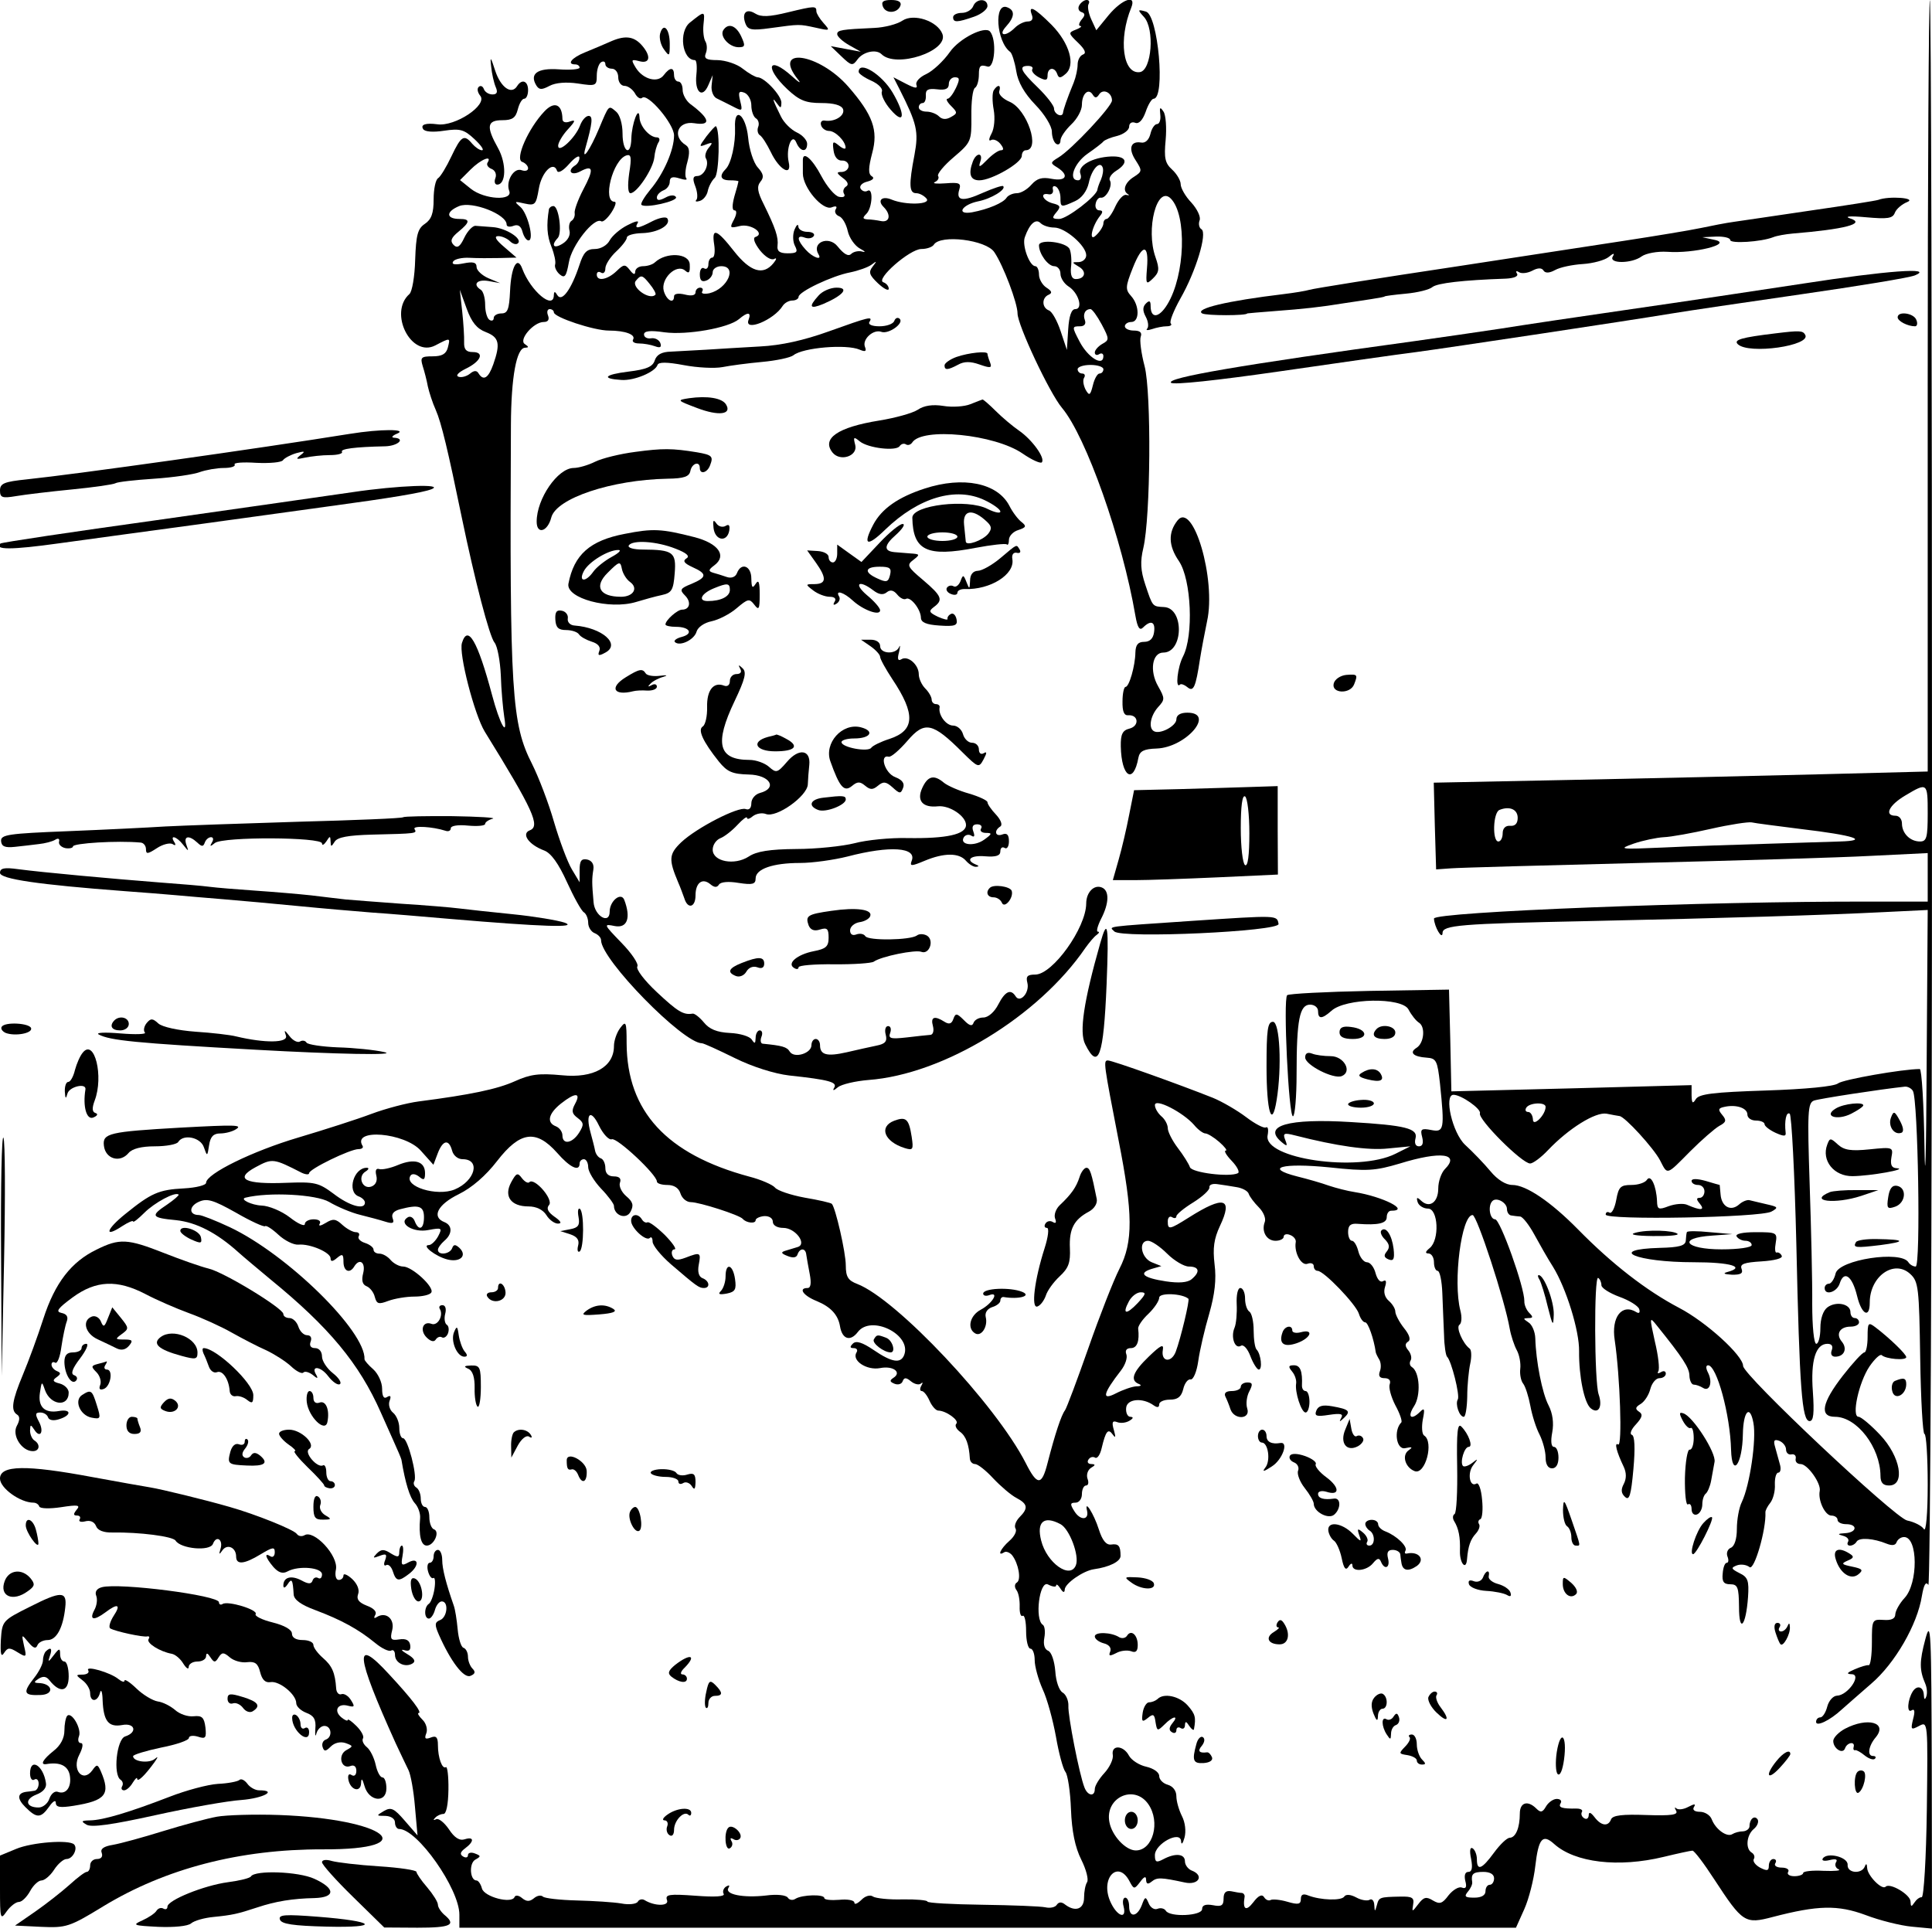 <?xml version="1.0" standalone="no"?>
<!DOCTYPE svg PUBLIC "-//W3C//DTD SVG 20010904//EN"
 "http://www.w3.org/TR/2001/REC-SVG-20010904/DTD/svg10.dtd">
<svg version="1.0" xmlns="http://www.w3.org/2000/svg"
 width="450pt" height="450pt" viewBox="0 0 450 450"
 preserveAspectRatio="xMidYMid meet">
<g transform="translate(0,450) scale(0.05,-0.05)"
fill="#000000" stroke="none">
<path d="M4113 8969 c14 -35 70 -31 82 6 5 16 -11 25 -43 25 -38 0 -48 -8 -39
-31z"/>
<path d="M4533 8970 c-7 -16 -30 -30 -52 -30 -23 0 -41 -9 -41 -20 0 -26 19
-25 97 2 35 12 63 35 63 50 0 37 -53 36 -67 -2z"/>
<path d="M5028 8976 c-8 -13 -4 -27 9 -32 19 -6 19 -15 1 -36 -12 -15 -15 -29
-5 -29 9 -1 0 -9 -21 -17 -36 -14 -36 -17 10 -61 32 -31 40 -49 23 -55 -14 -5
-25 -26 -25 -47 0 -20 -8 -58 -18 -83 -33 -80 -48 -126 -50 -141 -3 -25 -42
-7 -42 20 0 13 -34 57 -75 97 -81 78 -91 101 -46 101 16 0 25 -7 20 -15 -6 -9
8 -26 30 -38 33 -17 41 -15 41 9 0 37 33 41 45 6 7 -20 15 -20 38 0 49 40 20
143 -64 229 -80 80 -111 96 -92 46 7 -19 0 -30 -19 -30 -17 0 -44 -13 -61 -30
-43 -43 -80 -37 -40 7 40 44 42 75 5 89 -63 25 -51 -160 14 -208 8 -6 21 -46
28 -89 8 -52 38 -104 89 -157 43 -44 77 -100 77 -125 0 -24 9 -50 20 -57 11
-7 20 0 20 15 0 16 23 49 50 75 28 26 50 67 50 92 0 52 31 80 51 46 10 -16 18
-15 29 2 18 29 60 9 60 -28 0 -28 -188 -229 -250 -266 -38 -23 -38 -26 -5 -46
57 -36 42 -66 -26 -53 -45 9 -68 2 -94 -27 -19 -22 -49 -40 -68 -40 -19 0 -41
-10 -48 -21 -15 -24 -86 -54 -161 -68 -76 -13 -48 35 28 51 62 12 133 56 117
71 -4 4 -46 -10 -94 -31 -95 -43 -127 -38 -110 16 9 29 -1 33 -64 28 -41 -3
-64 -1 -50 6 14 6 21 19 15 28 -6 9 27 49 73 88 81 69 83 74 82 191 -1 66 6
126 17 132 10 6 18 34 18 62 0 41 7 47 40 37 34 -11 44 125 12 163 -24 28
-143 -32 -187 -95 -30 -43 -80 -89 -110 -103 -31 -14 -51 -36 -46 -50 7 -19
-6 -17 -49 5 l-58 30 28 -55 c82 -162 90 -198 70 -306 -27 -140 -25 -179 8
-179 15 0 36 -11 48 -25 23 -28 -96 -32 -162 -5 -45 19 -69 -3 -38 -34 36 -36
29 -73 -11 -66 -19 4 -48 8 -64 8 -23 2 -24 7 -5 26 28 28 33 124 5 107 -10
-6 -24 -2 -32 10 -7 12 6 27 31 33 27 7 35 17 21 25 -17 11 -16 39 2 108 29
106 3 178 -111 309 -137 157 -359 189 -235 34 18 -22 5 -15 -28 15 -110 99
-130 42 -21 -61 56 -52 85 -64 158 -64 59 0 93 -10 101 -28 11 -30 -38 -61
-84 -54 -15 3 -23 -7 -18 -22 4 -14 21 -26 37 -26 29 0 76 -47 77 -77 1 -10
-13 -6 -31 9 -28 23 -31 20 -25 -23 4 -30 19 -48 39 -47 17 1 31 -10 31 -25 0
-15 -14 -27 -31 -28 -27 0 -26 -5 4 -28 24 -17 29 -32 15 -40 -12 -8 -16 -23
-9 -34 7 -12 -2 -18 -23 -14 -20 4 -57 48 -83 97 -42 80 -86 118 -86 75 0 -8
0 -37 0 -63 0 -66 92 -174 134 -158 20 8 28 5 19 -9 -7 -11 0 -26 15 -32 16
-5 34 -37 41 -69 7 -32 33 -69 57 -82 24 -13 29 -19 11 -14 -17 5 -41 0 -52
-11 -13 -13 -34 -1 -63 35 -41 52 -123 19 -89 -37 19 -31 -28 -14 -60 22 -41
45 -43 71 -4 56 17 -6 35 -3 42 8 6 10 -7 19 -30 19 -22 0 -42 11 -42 25 -1
14 -9 7 -18 -15 -9 -22 -8 -56 2 -75 15 -29 10 -35 -34 -35 -37 0 -50 10 -47
35 5 40 -10 83 -64 193 -30 59 -33 83 -16 105 18 21 15 37 -12 67 -20 22 -40
84 -45 140 -11 107 -66 148 -61 45 3 -74 -18 -167 -43 -192 -32 -32 -25 -53
19 -53 22 0 40 -2 40 -5 0 -3 -8 -34 -19 -70 -11 -41 -11 -65 1 -65 11 0 10
-18 -3 -43 -21 -39 -19 -41 27 -30 51 13 121 -35 73 -51 -13 -4 -5 -28 21 -62
25 -31 53 -48 67 -40 12 7 11 -2 -4 -20 -48 -59 -108 -40 -183 55 -82 105
-106 113 -93 31 5 -33 1 -60 -9 -60 -10 0 -18 -14 -18 -31 0 -17 -9 -26 -20
-19 -11 7 -20 -6 -20 -28 0 -28 9 -37 30 -29 17 6 30 24 30 39 0 15 18 28 40
28 76 0 30 -105 -55 -126 -25 -5 -40 -2 -34 8 6 10 2 18 -10 18 -11 0 -21 -10
-21 -22 0 -14 -19 -18 -50 -10 -29 7 -50 4 -50 -8 0 -38 -35 -20 -48 25 -15
57 59 128 99 95 19 -17 24 -10 22 29 -3 52 -109 58 -162 9 -10 -10 -35 -18
-55 -18 -20 0 -36 -11 -37 -25 0 -17 -9 -14 -25 7 -22 28 -28 28 -62 -5 -43
-41 -92 -49 -92 -16 0 12 9 16 20 9 11 -7 20 2 20 20 0 17 23 53 50 78 28 26
50 55 50 65 0 11 32 20 71 21 74 2 136 38 118 68 -6 10 -37 4 -69 -12 -69 -36
-87 -38 -69 -8 7 12 -14 7 -48 -11 -34 -17 -71 -49 -83 -71 -12 -23 -42 -40
-69 -40 -38 0 -53 -16 -72 -75 -37 -112 -81 -173 -102 -141 -12 20 -16 20 -17
1 -1 -71 -108 19 -147 123 -23 63 -52 10 -57 -104 -4 -85 -11 -104 -40 -104
-20 0 -36 -10 -36 -21 0 -12 -9 -16 -20 -9 -11 7 -20 38 -20 70 0 32 -9 63
-20 70 -40 25 -18 50 35 41 l55 -10 -55 23 c-30 13 -55 37 -55 52 0 22 -16 26
-61 17 -40 -8 -57 -5 -48 9 7 11 41 19 76 17 35 -2 98 -2 141 -1 l78 2 -58 50
c-39 33 -48 50 -27 50 17 0 42 -11 55 -24 13 -13 30 -17 37 -9 22 21 -57 71
-118 75 -30 2 -66 5 -80 6 -13 1 -37 -24 -52 -55 -20 -43 -33 -51 -50 -34 -17
18 -12 33 22 61 55 45 57 60 6 60 -64 0 -65 34 -2 60 60 24 221 -38 221 -86 0
-10 14 -13 32 -6 21 8 35 -1 42 -28 6 -22 18 -40 28 -40 28 0 -4 128 -39 157
-29 25 -27 26 20 15 50 -11 54 -6 67 69 13 78 69 132 85 83 5 -13 29 1 56 32
26 30 48 43 48 30 1 -13 -8 -29 -19 -36 -40 -25 -20 -51 22 -29 62 33 66 12
15 -84 -25 -48 -43 -98 -40 -110 2 -13 -4 -29 -15 -36 -10 -6 -14 -27 -9 -46
5 -21 -8 -45 -32 -60 -41 -26 -56 -9 -23 26 22 23 5 149 -20 149 -10 0 -19 -7
-21 -15 -12 -74 -9 -124 12 -175 13 -33 21 -70 17 -82 -4 -12 6 -33 21 -46 24
-20 31 -10 43 56 13 79 118 212 151 191 8 -5 29 14 47 41 18 28 25 50 15 50
-58 0 -9 195 55 216 22 7 25 -9 13 -83 -8 -58 -6 -93 6 -93 30 0 105 113 111
166 2 25 11 57 19 70 9 13 5 24 -7 24 -34 0 -80 52 -81 94 -3 58 -36 -30 -38
-99 -2 -86 -41 -65 -41 23 0 45 -13 88 -30 102 -36 30 -32 34 -80 -80 -41 -98
-82 -157 -63 -90 33 117 36 150 15 150 -13 0 -31 -20 -40 -45 -22 -58 -102
-132 -102 -94 0 14 20 49 45 76 36 39 38 47 10 37 -21 -8 -35 -3 -35 12 -1 69
-38 84 -84 35 -75 -79 -138 -222 -104 -235 15 -5 28 -19 28 -30 0 -11 -13 -15
-30 -9 -36 14 -75 -51 -58 -96 19 -48 -114 -41 -178 9 l-51 41 49 49 c48 48
103 70 79 32 -6 -10 3 -23 19 -29 17 -7 24 -25 18 -42 -7 -17 -3 -31 8 -31 42
0 44 98 4 170 -56 100 -52 130 20 130 47 0 62 11 72 50 7 28 20 50 30 50 10 0
18 18 18 40 0 43 -29 54 -51 19 -26 -42 -76 -7 -102 71 -21 66 -25 70 -19 20
3 -33 13 -76 21 -95 11 -25 6 -35 -15 -35 -17 0 -35 11 -40 25 -5 14 -16 18
-24 10 -9 -8 -5 -26 7 -41 36 -43 -117 -145 -200 -133 -53 7 -79 -1 -66 -22 7
-13 46 -16 98 -8 74 11 93 6 141 -39 31 -29 47 -52 35 -52 -11 0 -31 14 -45
30 -38 46 -52 37 -97 -58 -23 -49 -51 -95 -62 -102 -12 -7 -21 -51 -21 -99 0
-64 -10 -93 -41 -114 -33 -22 -41 -51 -45 -167 -2 -77 -14 -149 -27 -160 -98
-87 8 -298 121 -239 71 37 70 37 58 -11 -8 -29 -27 -40 -71 -40 -53 0 -58 -5
-46 -45 8 -25 19 -67 24 -95 6 -27 22 -77 37 -110 26 -59 57 -189 121 -500 61
-294 129 -556 153 -584 13 -16 26 -85 29 -152 2 -68 10 -155 16 -194 17 -101
-21 -33 -57 103 -67 251 -113 330 -140 242 -16 -49 58 -334 106 -413 227 -367
260 -441 210 -460 -41 -16 -5 -67 67 -94 32 -12 67 -61 106 -147 32 -70 67
-134 79 -141 11 -7 20 -29 20 -49 0 -20 14 -42 30 -48 17 -7 30 -21 30 -33 0
-90 382 -480 470 -480 8 0 76 -31 153 -69 83 -41 185 -73 253 -81 186 -20 226
-31 210 -57 -9 -15 -3 -15 17 2 17 14 82 29 143 34 349 26 792 296 1010 615
18 25 41 53 53 61 11 8 14 15 5 15 -8 0 -1 27 15 59 38 73 40 133 3 147 -36
14 -72 -23 -72 -75 -1 -114 -156 -330 -237 -331 -37 0 -45 -8 -37 -39 11 -45
-34 -96 -55 -62 -23 36 -49 23 -81 -39 -18 -35 -47 -60 -69 -60 -21 0 -41 -11
-46 -25 -6 -17 -19 -14 -45 13 -33 33 -39 33 -49 5 -8 -23 -20 -26 -41 -13
-47 30 -66 23 -54 -20 6 -23 0 -41 -13 -41 -13 -1 -62 -6 -111 -12 -73 -8 -85
-5 -75 22 6 17 2 31 -10 31 -12 0 -17 -18 -11 -40 8 -31 -2 -43 -43 -51 -29
-6 -92 -20 -139 -31 -93 -21 -124 -12 -124 33 0 16 -9 29 -20 29 -11 0 -20
-13 -20 -29 0 -38 -80 -63 -101 -30 -13 22 -35 28 -126 37 -10 1 -12 16 -6 32
7 17 3 30 -8 30 -10 0 -19 -16 -19 -35 -1 -27 -4 -29 -18 -8 -9 15 -55 29
-102 31 -61 3 -96 18 -121 49 -20 24 -44 43 -53 41 -42 -7 -69 9 -166 100 -58
54 -99 108 -91 120 7 11 -26 61 -74 110 -84 87 -85 89 -31 78 58 -11 76 38 44
122 -15 38 -68 -5 -68 -55 0 -61 -70 -21 -75 44 -8 91 -8 108 -1 152 4 25 -7
42 -29 47 -27 5 -35 -6 -35 -50 l0 -56 -36 60 c-20 33 -57 132 -83 220 -25 88
-72 210 -102 270 -96 188 -105 332 -99 1580 1 223 26 360 66 360 18 1 18 4 -1
17 -31 19 40 103 88 103 20 0 27 11 20 30 -7 17 -3 30 8 30 10 0 19 -7 19 -15
0 -23 187 -85 256 -85 77 0 127 -19 113 -42 -6 -10 6 -18 28 -18 22 0 55 -6
74 -13 24 -9 32 -5 25 15 -6 15 -25 25 -43 22 -18 -3 -33 5 -33 18 0 16 28 20
95 10 105 -14 298 20 347 61 41 35 59 34 45 -3 -22 -58 118 -1 159 65 9 14 29
25 45 25 16 0 29 8 29 17 0 24 156 98 240 114 39 8 84 24 100 36 25 19 26 18
5 -9 -20 -26 -16 -39 25 -78 28 -26 50 -37 50 -25 0 12 -11 25 -25 30 -39 13
123 155 177 155 25 0 51 9 58 20 30 49 244 23 282 -35 42 -62 108 -237 108
-285 0 -54 149 -371 207 -440 112 -133 281 -611 342 -968 10 -57 20 -71 36
-55 36 36 58 27 51 -22 -4 -30 -20 -45 -46 -45 -29 0 -40 -14 -41 -50 -1 -62
-29 -160 -46 -160 -7 0 -14 -30 -14 -67 -1 -47 7 -67 27 -65 48 3 52 -50 6
-62 -33 -8 -42 -26 -41 -83 3 -143 59 -179 82 -53 6 31 25 41 85 43 137 5 276
167 143 167 -32 0 -51 -11 -51 -31 0 -31 -77 -72 -105 -55 -26 15 -16 71 19
111 33 36 33 41 1 98 -41 71 -28 157 24 157 94 0 98 207 4 212 -55 3 -53 0
-88 105 -22 66 -24 107 -9 170 34 145 38 722 6 847 -16 60 -24 123 -18 138 7
19 -4 28 -32 28 -23 0 -42 9 -42 20 0 11 14 20 30 20 39 0 39 77 -1 121 -27
30 -27 43 8 131 45 114 76 113 66 -2 -6 -75 -4 -78 28 -47 29 28 31 44 12 98
-47 132 7 338 71 274 76 -77 67 -357 -16 -493 -39 -64 -78 -68 -78 -7 0 24 -6
27 -22 11 -15 -15 -16 -33 -1 -61 12 -22 15 -47 7 -56 -8 -8 2 -9 23 -2 20 7
51 13 68 13 17 0 26 6 19 13 -8 7 13 59 44 115 73 127 127 306 99 324 -11 6
-15 25 -9 41 7 16 -11 53 -38 83 -28 29 -50 68 -50 86 0 17 -18 48 -40 68 -33
30 -38 54 -30 138 5 56 1 116 -10 132 -16 24 -19 21 -15 -14 3 -24 -4 -44 -15
-44 -11 0 -25 -20 -31 -46 -7 -28 -24 -44 -44 -40 -49 8 -60 -30 -24 -84 30
-47 30 -51 -9 -76 -42 -26 -55 -65 -27 -81 8 -5 4 -6 -9 -3 -13 3 -35 -21 -50
-53 -14 -32 -33 -59 -41 -59 -8 0 -15 -10 -15 -21 0 -12 -15 -37 -33 -54 -37
-38 -22 40 18 90 14 17 12 25 -4 25 -13 0 -21 14 -17 31 3 17 14 30 24 28 25
-4 57 57 42 81 -6 10 7 30 29 44 61 38 50 70 -24 67 -87 -4 -157 -44 -142 -81
6 -17 1 -30 -11 -30 -47 0 -19 79 43 123 36 25 70 51 75 58 6 7 35 19 65 26
30 8 55 27 55 43 0 16 12 24 28 18 17 -7 35 12 49 51 11 33 28 61 37 61 56 1
21 391 -36 406 -39 11 -40 9 -9 -25 51 -56 36 -249 -19 -257 -79 -11 -101 152
-40 301 25 63 -43 39 -105 -35 l-58 -71 -24 52 c-13 29 -18 60 -12 70 6 11 2
19 -9 19 -11 0 -26 -11 -34 -24z m-575 -386 c-13 -27 -30 -50 -39 -50 -9 0 -2
-15 16 -33 31 -31 31 -35 0 -52 -22 -13 -41 -12 -56 3 -12 12 -38 22 -58 22
-20 0 -36 9 -36 20 0 11 8 20 18 20 10 0 16 16 15 35 -2 27 10 34 52 29 39 -5
55 2 55 25 0 17 13 31 28 31 23 0 24 -9 5 -50z m676 -426 c-9 -19 -16 -40 -17
-48 -4 -30 -142 -136 -178 -136 -33 0 -35 5 -13 31 22 26 19 33 -18 42 -45 12
-62 51 -18 42 14 -3 23 7 20 21 -4 15 3 21 15 14 11 -7 20 -30 20 -51 0 -46 2
-46 68 -16 31 14 55 46 64 85 13 64 53 106 65 71 4 -11 0 -36 -8 -55z m-218
-224 c51 0 149 -85 149 -129 0 -17 -16 -31 -35 -32 -33 0 -33 -1 0 -21 39 -22
30 -58 -14 -58 -18 0 -25 19 -22 54 4 30 1 69 -6 85 -14 34 -143 49 -143 18 0
-39 42 -97 71 -97 16 0 29 -16 29 -35 0 -20 17 -46 37 -59 47 -29 70 -106 32
-106 -18 0 -29 -32 -33 -95 l-6 -95 -29 87 c-16 48 -40 92 -55 97 -33 13 -34
59 -1 73 18 8 15 17 -10 33 -19 12 -35 40 -35 61 0 21 -8 39 -17 39 -27 0 -63
97 -49 135 22 63 51 88 73 66 12 -12 40 -21 64 -21z m-1858 -313 c-27 -28
-115 36 -91 65 24 29 30 28 63 -13 20 -24 33 -48 28 -52z m-790 -174 c62 -24
69 -53 35 -150 -23 -65 -46 -79 -69 -42 -8 14 -21 14 -40 -2 -15 -12 -39 -19
-53 -14 -15 5 -1 20 33 37 71 34 90 78 33 78 -30 0 -41 12 -40 45 1 25 -3 90
-9 145 l-11 100 32 -88 c23 -63 47 -93 89 -109z m2869 36 c36 -68 36 -73 3
-91 -19 -11 -35 -29 -35 -40 0 -11 9 -15 20 -8 11 7 20 3 20 -9 0 -51 -72 -7
-111 68 -36 69 -36 71 3 71 19 0 28 11 22 28 -11 28 1 52 26 52 8 0 31 -32 52
-71z m8 -209 c0 -11 -8 -20 -18 -20 -10 0 -24 -25 -31 -55 -12 -48 -17 -50
-34 -20 -10 20 -14 44 -7 55 7 11 3 20 -9 20 -11 0 -21 9 -21 20 0 11 27 20
60 20 33 0 60 -9 60 -20z"/>
<path d="M8980 7203 l0 -1797 -505 -13 c-278 -7 -796 -19 -1151 -26 l-645 -13
5 -202 6 -202 70 5 c39 3 435 14 880 25 446 11 929 25 1075 33 l265 13 0 -113
0 -113 -265 0 c-768 2 -2035 -48 -2035 -79 1 -37 39 -103 40 -67 0 36 81 43
670 55 650 14 1109 28 1385 42 l205 10 -5 -735 c-2 -405 -7 -572 -10 -371 -3
201 -13 365 -22 365 -79 0 -359 -49 -381 -67 -17 -14 -151 -27 -336 -33 -244
-8 -311 -16 -326 -40 -15 -24 -19 -20 -20 18 l0 47 -559 -15 -560 -14 -5 237
-6 237 -370 -6 c-203 -4 -376 -13 -384 -20 -19 -20 7 -564 27 -564 9 0 17 89
17 198 0 252 14 322 63 322 20 0 37 -13 37 -30 0 -38 18 -38 62 1 65 60 328
64 359 7 14 -27 36 -54 49 -62 31 -19 24 -95 -11 -117 -36 -22 -15 -42 47 -46
45 -3 50 -14 62 -121 22 -213 19 -228 -41 -216 -46 9 -52 4 -42 -33 7 -28 2
-43 -15 -43 -16 0 -22 15 -16 37 12 46 -46 61 -301 76 -292 18 -414 -17 -323
-93 26 -22 29 -20 17 10 -12 31 -6 34 45 21 195 -50 343 -71 434 -61 l104 10
-70 -35 c-175 -87 -616 -23 -595 86 5 26 2 43 -8 37 -9 -5 -50 16 -92 48 -41
31 -111 72 -155 90 -153 61 -468 174 -489 174 -22 0 -20 -12 50 -373 67 -340
68 -472 4 -597 -28 -55 -93 -221 -145 -370 -52 -148 -101 -279 -109 -290 -17
-22 -46 -109 -81 -245 -27 -107 -48 -107 -102 0 -139 272 -602 764 -785 834
-42 16 -53 33 -53 86 0 61 -48 269 -65 287 -5 5 -62 18 -127 29 -65 12 -127
33 -138 47 -11 13 -65 37 -120 51 -385 104 -569 304 -571 620 0 102 -3 108
-30 72 -16 -21 -29 -59 -29 -84 0 -97 -95 -151 -242 -136 -107 10 -147 5 -220
-28 -82 -37 -208 -63 -448 -94 -54 -7 -153 -33 -220 -58 -66 -25 -219 -74
-340 -110 -213 -63 -430 -169 -430 -211 0 -11 -46 -23 -103 -26 -118 -6 -153
-22 -273 -119 -91 -73 -101 -114 -15 -57 28 18 51 28 51 22 0 -7 24 12 52 40
48 48 145 100 160 85 3 -3 -21 -24 -53 -46 -80 -53 -75 -62 41 -73 94 -10 189
-58 292 -151 21 -19 88 -75 148 -125 272 -222 413 -391 514 -620 12 -27 38
-86 58 -130 20 -44 37 -84 38 -90 18 -109 39 -176 62 -202 16 -17 27 -49 25
-70 -7 -81 4 -128 31 -128 34 0 63 66 33 76 -11 4 -21 29 -21 56 0 26 -9 48
-20 48 -11 0 -20 17 -20 39 0 21 -9 44 -20 51 -12 7 -16 21 -10 30 15 25 -31
200 -52 200 -10 0 -18 21 -18 48 0 26 -13 58 -29 71 -16 13 -23 38 -16 56 8
21 4 27 -12 17 -15 -10 -23 3 -23 39 0 30 -19 70 -41 90 -23 20 -41 41 -41 47
6 130 -359 488 -627 615 -66 31 -132 57 -145 57 -46 0 -47 40 -1 61 39 18 67
10 174 -50 69 -40 131 -68 136 -63 5 5 33 -13 62 -40 29 -27 71 -48 93 -46 54
5 150 -36 150 -64 0 -16 9 -16 30 2 25 21 30 18 30 -18 0 -44 29 -57 50 -22
25 41 54 19 42 -30 -9 -35 -4 -54 16 -62 15 -6 33 -28 38 -50 9 -33 18 -35 63
-18 30 11 84 20 121 20 37 0 73 8 79 19 16 24 -89 121 -131 121 -18 0 -44 14
-58 30 -14 17 -37 30 -52 30 -16 0 -28 8 -28 19 0 10 -18 24 -40 31 -22 7 -35
21 -29 31 6 11 0 19 -13 19 -14 0 -42 15 -63 34 -31 29 -44 30 -78 9 -23 -14
-35 -16 -28 -4 8 12 -4 21 -28 21 -22 0 -41 -10 -41 -22 0 -13 -32 1 -70 31
-39 30 -98 54 -131 55 -47 2 -105 30 -75 37 110 27 329 15 389 -20 39 -23 103
-50 144 -60 40 -10 93 -24 118 -32 35 -11 43 -7 34 16 -7 20 5 34 35 42 87 23
111 15 111 -37 0 -56 -24 -67 -43 -19 -6 17 -21 26 -33 18 -46 -28 26 -73 96
-59 64 12 66 10 46 -29 -12 -22 -32 -41 -43 -41 -37 0 31 -53 86 -67 60 -15
94 18 56 54 -19 17 -27 17 -34 -2 -11 -28 -66 -34 -66 -7 0 9 14 28 30 42 38
32 38 72 0 87 -61 24 -31 82 67 130 61 30 126 86 179 155 107 138 181 148 279
38 60 -69 105 -90 105 -50 0 11 9 20 20 20 11 0 20 -17 20 -37 0 -20 27 -65
60 -100 33 -34 60 -71 60 -80 0 -45 57 -66 77 -28 16 30 12 46 -20 73 -22 19
-35 47 -29 63 7 19 -3 29 -29 29 -25 0 -39 14 -39 38 0 21 -9 42 -21 46 -12 4
-24 20 -27 36 -3 17 -13 54 -21 84 -25 90 1 112 39 33 20 -41 47 -69 60 -64
24 9 210 -165 210 -197 0 -9 22 -16 49 -16 31 0 53 -14 61 -40 7 -22 28 -40
48 -40 40 0 227 -60 242 -78 16 -19 60 -24 60 -6 0 8 18 17 40 19 23 1 40 -10
40 -26 0 -17 20 -29 49 -29 56 0 112 -75 67 -89 -14 -4 -39 -12 -56 -17 -24
-7 -22 -13 9 -25 25 -10 41 -8 46 7 11 32 38 31 41 -1 2 -14 9 -54 16 -90 8
-42 5 -65 -10 -65 -45 0 -20 -36 43 -61 65 -27 99 -64 108 -117 10 -61 48 -73
83 -27 62 82 252 -12 216 -107 -16 -41 -57 -35 -142 23 -53 36 -82 45 -97 30
-15 -15 -14 -21 4 -21 14 0 20 -9 13 -20 -24 -38 48 -85 110 -73 61 12 103
-20 61 -46 -18 -12 -16 -18 6 -27 17 -7 34 -1 38 12 7 18 16 18 39 -1 16 -13
37 -18 46 -10 9 8 10 4 2 -10 -8 -14 -7 -25 2 -25 9 0 25 -20 36 -45 11 -25
29 -45 40 -46 37 0 100 -46 85 -61 -8 -8 -1 -24 16 -37 29 -20 43 -60 47 -126
1 -14 12 -25 24 -25 13 0 51 -30 85 -67 35 -37 83 -78 108 -91 53 -28 56 -48
14 -90 -17 -18 -26 -41 -18 -53 7 -12 -6 -37 -29 -57 -41 -36 -59 -75 -24 -53
9 6 26 -1 37 -14 30 -39 43 -114 22 -127 -11 -6 -12 -22 -2 -35 10 -13 16 -47
15 -77 -1 -29 5 -49 14 -43 9 5 16 -27 16 -72 0 -44 9 -81 20 -81 11 0 20 -24
20 -54 0 -29 17 -90 37 -135 21 -44 48 -144 62 -221 13 -76 33 -150 44 -164
11 -13 23 -92 26 -175 4 -102 19 -176 48 -234 23 -46 35 -93 27 -105 -8 -12
-14 -44 -14 -72 0 -53 -40 -68 -87 -33 -17 14 -30 14 -40 0 -7 -12 -31 -17
-53 -12 -22 5 -155 10 -295 12 -140 2 -255 8 -255 15 0 6 -52 11 -115 10 -63
-2 -125 5 -138 13 -13 10 -37 3 -55 -16 -18 -17 -32 -23 -32 -12 0 11 -32 17
-70 13 -38 -3 -70 0 -70 8 0 19 -103 16 -134 -3 -13 -9 -29 -6 -36 5 -8 12
-50 17 -102 10 -105 -12 -193 5 -175 35 8 13 4 15 -10 7 -13 -8 -18 -24 -12
-34 8 -13 -40 -16 -131 -9 -123 9 -142 6 -133 -20 12 -29 -57 -30 -105 0 -11
6 -25 3 -31 -8 -7 -11 -42 -15 -77 -8 -35 6 -128 12 -207 14 -79 2 -150 10
-158 18 -9 8 -27 5 -42 -8 -20 -16 -34 -16 -55 1 -15 13 -31 15 -35 5 -13 -33
-141 0 -152 40 -5 20 -17 37 -25 37 -31 0 -36 80 -6 97 27 15 27 18 -2 29 -18
7 -32 3 -32 -8 0 -11 -10 -14 -23 -6 -16 10 -13 21 10 38 43 32 42 56 -2 42
-24 -8 -48 7 -74 47 -22 32 -49 53 -60 46 -12 -6 -14 -3 -4 7 9 10 26 18 39
18 13 0 22 44 23 113 1 62 -5 110 -12 105 -17 -11 -37 44 -37 103 0 36 -8 45
-33 35 -26 -10 -31 -5 -21 20 7 18 -1 47 -18 63 -17 17 -25 31 -18 31 19 0
-32 67 -137 180 -166 181 -158 96 30 -320 23 -49 50 -106 60 -126 10 -20 24
-96 30 -170 l12 -134 -59 68 c-50 58 -64 65 -97 46 -37 -22 -37 -23 6 -23 26
-1 45 -13 45 -31 0 -16 9 -30 19 -30 85 0 281 -279 281 -399 l0 -61 2461 0
2461 0 39 87 c21 47 44 137 51 200 15 129 34 152 88 103 97 -87 299 -111 510
-60 66 16 126 29 134 29 8 1 54 -60 102 -134 132 -202 143 -209 272 -175 211
55 303 57 433 9 65 -25 162 -49 214 -54 l95 -9 -1 727 c-2 666 -4 718 -30 621
-28 -105 -28 -143 0 -208 8 -19 10 -46 4 -60 -6 -16 -10 -13 -11 9 -2 38 -32
47 -52 15 -24 -39 -28 -101 -6 -88 15 10 18 -3 8 -40 -12 -50 -10 -52 28 -32
41 22 41 21 36 -389 -3 -226 -14 -410 -24 -409 -10 1 -25 -11 -34 -25 -14 -21
-17 -20 -18 5 0 32 -96 89 -116 69 -17 -17 -84 51 -86 87 -1 21 -5 23 -11 7
-15 -37 -83 -31 -80 8 3 36 -96 61 -116 29 -6 -10 8 -13 32 -7 28 7 39 4 30
-10 -7 -12 -2 -27 12 -33 14 -6 -18 -9 -70 -7 -52 3 -95 -2 -95 -10 0 -8 -19
-15 -41 -15 -23 0 -36 9 -29 20 7 11 -7 20 -30 20 -23 0 -37 9 -30 20 7 11 3
20 -9 20 -11 0 -21 -14 -21 -31 0 -24 -8 -26 -41 -9 -22 12 -35 30 -29 40 6 9
2 23 -10 30 -30 18 -24 82 10 110 16 13 24 33 18 44 -14 22 -38 3 -38 -31 0
-12 -14 -23 -30 -24 -17 0 -39 -6 -50 -13 -25 -16 -78 22 -96 69 -7 19 -32 35
-55 35 -25 0 -36 9 -28 22 10 16 3 16 -26 1 -22 -12 -47 -15 -56 -7 -8 8 -9 3
-1 -11 11 -19 -20 -24 -139 -20 -110 4 -156 -1 -164 -20 -13 -35 -46 -31 -77
10 -18 23 -27 26 -27 9 -1 -15 -10 -21 -21 -14 -12 7 -16 20 -11 29 6 9 -5 16
-24 16 -70 -1 -87 5 -75 25 7 11 -1 20 -18 20 -16 0 -39 -16 -50 -35 -16 -28
-25 -30 -45 -10 -40 40 -77 29 -77 -23 0 -66 -19 -112 -47 -113 -13 0 -45 -31
-73 -69 -57 -78 -80 -87 -80 -31 0 21 -9 44 -20 51 -12 7 -15 -11 -7 -49 8
-42 4 -61 -13 -61 -15 0 -20 -16 -14 -42 8 -29 3 -38 -16 -31 -14 6 -42 -11
-62 -36 -29 -39 -41 -43 -73 -24 -31 19 -43 16 -68 -17 -29 -38 -30 -38 -24
-2 6 32 -5 38 -58 37 -100 -2 -101 -3 -111 -40 -9 -32 -10 -32 -12 1 -1 20
-11 31 -22 24 -10 -6 -39 -2 -62 11 -26 14 -48 16 -56 4 -13 -20 -110 -17
-167 5 -24 10 -35 5 -35 -16 0 -25 -12 -28 -63 -13 -34 10 -70 13 -78 8 -9 -5
-23 1 -30 13 -10 16 -27 8 -51 -24 -34 -44 -50 -33 -40 27 1 8 -5 16 -13 17
-8 0 -31 4 -50 8 -24 4 -35 -6 -35 -34 0 -33 -10 -39 -50 -31 -34 6 -50 0 -50
-18 0 -32 -150 -39 -169 -8 -7 11 -24 15 -39 9 -15 -6 -33 6 -41 26 -14 33
-17 32 -32 -9 -22 -56 -59 -59 -59 -5 0 22 -8 40 -18 40 -10 0 -14 -18 -8 -40
17 -66 -33 -46 -63 25 -45 107 37 192 90 93 21 -40 23 -40 50 -5 19 26 28 29
28 10 1 -20 9 -22 26 -8 25 20 42 20 153 -4 66 -15 94 33 32 56 -16 7 -30 26
-30 42 0 36 -45 40 -101 10 -32 -17 -39 -14 -39 19 0 53 119 117 122 65 1 -19
8 -12 16 17 8 29 3 71 -12 100 -14 28 -26 69 -26 93 0 25 -16 46 -40 53 -22 6
-40 24 -40 41 0 17 -26 35 -60 43 -33 7 -70 31 -81 52 -26 49 -84 51 -75 2 3
-19 -15 -57 -39 -83 -25 -27 -45 -60 -45 -75 0 -37 -33 -32 -48 7 -24 60 -78
337 -75 381 1 24 -11 52 -26 61 -17 9 -32 52 -35 100 -4 48 -18 89 -33 95 -17
7 -24 29 -18 61 5 27 2 54 -7 60 -39 24 -16 209 24 188 21 -11 38 -13 38 -5 0
9 9 3 20 -14 12 -19 19 -21 20 -5 0 28 86 88 136 95 72 10 124 36 124 62 0 47
-9 58 -44 53 -23 -3 -41 20 -57 70 -23 73 -69 145 -55 87 10 -44 -32 -46 -59
-2 -21 33 -20 40 5 40 17 0 30 18 30 40 0 22 9 40 19 40 11 0 14 14 7 32 -6
18 1 40 16 50 22 13 22 17 2 18 -15 0 -21 9 -14 20 7 12 21 16 31 10 10 -7 24
13 31 44 19 80 30 94 52 63 13 -18 14 -12 5 21 -11 37 -7 46 16 37 16 -6 41
-3 57 7 18 11 19 17 4 18 -13 0 -22 18 -20 41 3 43 77 50 129 12 16 -11 25
-10 25 5 0 12 22 22 50 22 36 0 53 13 62 49 6 27 22 48 34 45 13 -2 29 36 36
86 7 50 30 149 51 220 26 91 34 160 25 230 -9 76 -3 119 25 179 62 131 19 143
-144 40 -92 -58 -99 -59 -99 -18 0 17 9 26 20 19 11 -7 20 -5 20 4 0 9 35 38
79 65 43 27 77 58 75 70 -2 12 14 18 36 15 22 -3 62 -9 90 -14 27 -4 53 -18
57 -31 4 -13 26 -42 47 -63 22 -22 34 -52 28 -68 -17 -44 8 -88 50 -88 21 0
38 9 38 19 0 11 14 15 30 8 17 -6 29 -22 26 -34 -8 -48 26 -111 55 -100 16 6
29 1 29 -11 0 -12 8 -22 18 -22 29 0 177 -154 192 -199 7 -23 20 -41 30 -41
13 0 40 -76 49 -140 1 -5 8 -20 16 -33 8 -13 10 -38 3 -55 -8 -22 -1 -32 22
-32 21 0 30 -11 24 -28 -6 -15 6 -59 26 -98 21 -38 33 -74 28 -80 -37 -37 -23
-129 18 -120 33 7 37 5 16 -10 -33 -23 -16 -80 28 -97 50 -19 91 137 44 166
-10 7 -12 40 -6 74 10 49 8 57 -12 37 -42 -42 -62 -26 -29 25 33 50 27 160
-10 183 -10 6 -12 20 -6 30 7 11 2 32 -10 47 -16 19 -17 31 -2 41 14 8 8 31
-19 64 -22 28 -40 63 -40 76 0 14 -14 36 -30 50 -19 16 -26 41 -18 65 8 26 5
35 -9 27 -13 -8 -27 8 -35 37 -7 28 -25 51 -40 51 -15 0 -33 23 -40 50 -7 28
-20 50 -30 50 -10 0 -18 19 -18 41 0 31 12 41 45 38 95 -7 135 2 135 31 0 17
9 30 20 30 92 0 -38 66 -170 87 -33 5 -87 19 -120 30 -33 12 -99 31 -148 43
-156 40 -69 64 151 42 177 -19 213 -16 328 18 191 59 283 47 209 -27 -16 -17
-30 -57 -30 -89 0 -65 -41 -94 -80 -57 -19 18 -23 16 -16 -7 5 -16 27 -30 48
-30 48 0 55 -146 8 -184 -21 -17 -22 -25 -5 -25 14 -1 25 -19 25 -41 0 -22 8
-40 17 -40 10 0 20 -47 22 -105 2 -58 6 -145 8 -195 1 -49 8 -94 14 -100 20
-18 61 -181 50 -199 -13 -21 7 -81 28 -81 8 0 15 43 16 95 0 52 7 121 14 153
7 32 6 64 -3 70 -32 24 -65 100 -47 111 10 7 12 36 4 66 -35 135 5 445 57 445
20 0 150 -396 173 -530 6 -33 21 -78 33 -100 12 -22 19 -61 16 -86 -3 -25 3
-57 14 -70 10 -13 25 -60 33 -103 8 -44 27 -104 43 -134 15 -30 28 -78 28
-106 0 -32 11 -51 30 -51 19 0 30 19 30 50 0 28 -9 50 -21 50 -13 0 -16 26 -8
68 8 43 2 88 -17 125 -30 57 -59 206 -62 313 -1 30 -15 64 -32 74 -25 17 -26
19 -1 20 23 0 24 5 5 24 -13 13 -24 38 -23 55 1 64 -112 380 -136 381 -25 0
-35 63 -13 85 19 20 68 -7 68 -37 0 -15 9 -29 20 -30 11 -2 30 -4 42 -5 12 -2
41 -39 65 -83 24 -44 63 -113 88 -152 61 -99 123 -298 121 -393 -1 -117 24
-240 54 -265 36 -30 57 7 37 65 -20 58 -22 554 -2 542 8 -5 15 -20 15 -34 0
-13 38 -37 84 -54 45 -16 87 -42 92 -57 5 -16 0 -22 -12 -15 -68 43 -119 -22
-102 -130 25 -168 36 -498 16 -486 -19 12 -8 -33 26 -104 13 -28 13 -55 0 -80
-14 -26 -12 -44 6 -60 20 -19 28 7 39 129 9 100 6 156 -7 160 -12 4 -3 26 19
49 30 33 33 47 14 59 -19 13 -17 21 8 36 18 11 38 42 45 70 7 27 26 50 42 50
17 0 30 10 30 21 0 12 -10 15 -23 7 -13 -8 -18 -6 -12 4 7 11 0 73 -16 139
-25 113 -25 117 7 77 124 -154 154 -200 154 -237 1 -22 10 -41 20 -41 11 0 30
-7 43 -15 31 -20 46 26 24 70 -11 21 -11 35 0 35 40 0 103 -230 107 -394 4
-134 53 -67 55 74 2 107 33 139 49 52 15 -78 -17 -292 -54 -369 -13 -26 -23
-82 -23 -125 0 -47 -11 -81 -28 -88 -15 -6 -22 -24 -16 -40 7 -17 5 -30 -3
-30 -9 0 -17 -22 -19 -50 -4 -38 5 -50 35 -50 35 0 40 -14 41 -105 0 -126 32
-92 42 45 5 76 0 93 -40 112 -39 20 -41 25 -12 36 19 7 45 3 59 -8 22 -18 78
175 74 255 -1 8 10 29 23 45 13 17 23 55 21 85 -1 30 6 55 16 55 10 0 14 18 7
40 -6 22 -16 58 -22 80 -9 30 -4 37 20 28 17 -7 31 -25 31 -40 0 -15 11 -26
25 -23 14 3 23 -6 20 -20 -3 -14 7 -25 23 -25 32 0 96 -90 89 -125 -9 -44 25
-115 54 -115 16 0 29 -9 29 -20 0 -11 18 -20 40 -20 55 0 51 -39 -5 -42 -34
-2 -37 -5 -10 -12 20 -5 30 -17 24 -28 -6 -10 -2 -18 9 -18 11 0 25 8 31 19
13 20 79 15 140 -10 25 -10 41 -8 46 7 5 13 20 24 35 24 65 0 66 -216 2 -284
-23 -25 -42 -59 -43 -76 0 -20 -18 -29 -55 -26 -53 3 -54 1 -54 -105 0 -60 -7
-108 -15 -106 -8 2 -37 -7 -65 -19 -37 -16 -41 -22 -14 -23 49 -1 -18 -99 -69
-100 -18 -1 -38 -24 -45 -51 -7 -28 -22 -50 -32 -50 -11 0 -20 -9 -20 -21 0
-24 64 6 120 58 20 18 82 72 137 120 110 94 215 275 236 409 9 52 18 69 30 51
9 -15 17 1640 17 3678 0 2038 -4 3705 -10 3705 -5 0 -10 -809 -10 -1797z m0
-1993 c0 -112 -5 -130 -36 -130 -46 0 -84 38 -84 84 0 20 -13 36 -30 36 -54 0
-31 49 45 94 104 62 105 61 105 -84z m-1910 -20 c0 -26 -12 -39 -35 -37 -22 2
-35 -12 -35 -35 0 -21 -9 -38 -20 -38 -29 0 -25 135 5 147 47 19 85 3 85 -37z
m1320 -52 c246 -29 323 -54 180 -58 -55 -2 -212 -7 -350 -11 -137 -4 -349 -11
-470 -17 -205 -9 -214 -8 -140 18 44 15 107 28 140 30 33 1 132 19 220 39 88
20 174 33 190 30 17 -4 120 -17 230 -31z m521 -1220 c24 -39 37 -818 13 -818
-12 0 -27 9 -34 20 -35 56 -323 12 -339 -52 -6 -27 -21 -48 -31 -48 -11 0 -20
-9 -20 -20 0 -37 57 -20 70 21 20 63 58 36 81 -58 21 -87 59 -107 59 -31 0
123 114 203 189 133 38 -35 41 -64 46 -392 3 -194 12 -353 20 -353 8 0 15
-106 15 -235 0 -138 -8 -224 -18 -208 -9 15 -44 33 -78 40 -58 13 -764 677
-764 720 0 48 -172 205 -299 271 -152 80 -312 204 -470 365 -127 129 -242 207
-306 207 -30 0 -69 24 -102 64 -29 35 -82 90 -118 123 -59 55 -100 233 -54
233 36 0 130 -66 123 -86 -10 -28 196 -234 234 -234 13 0 51 28 83 62 96 101
221 179 273 170 25 -5 52 -10 60 -11 25 -2 159 -149 189 -206 36 -70 28 -72
141 42 53 53 114 106 135 118 32 17 35 26 14 51 -21 25 -19 32 11 38 55 12
106 -6 106 -36 0 -16 18 -28 40 -28 22 0 40 -8 40 -17 0 -9 23 -27 51 -40 40
-18 50 -17 47 2 -6 54 3 97 19 87 9 -6 23 -279 31 -606 15 -679 26 -826 62
-826 18 0 22 36 15 137 -11 145 13 223 68 223 20 0 27 -11 20 -30 -7 -18 0
-30 16 -30 42 0 58 37 31 70 -30 36 -9 70 41 70 22 0 39 9 39 20 0 11 -9 20
-20 20 -11 0 -20 12 -20 28 0 38 -66 52 -107 22 -20 -15 -33 -52 -33 -97 0
-40 -9 -73 -19 -73 -11 0 -19 80 -19 185 1 102 -5 354 -12 560 -11 334 -9 377
20 388 25 9 311 53 424 65 13 1 30 -8 37 -20z m-6232 -60 c-18 -33 -15 -46 12
-66 29 -22 30 -31 7 -68 -32 -51 -78 -58 -78 -13 0 16 -13 35 -30 42 -45 17
-36 59 23 106 67 53 95 52 66 -1z m2884 -99 c18 -22 42 -39 52 -39 10 0 40
-18 65 -40 25 -22 39 -40 30 -40 -10 0 3 -22 28 -48 25 -26 38 -52 29 -57 -38
-20 -216 2 -224 28 -5 15 -30 55 -56 89 -26 34 -47 76 -47 92 0 17 -13 42 -30
56 -16 14 -30 37 -30 52 0 34 132 -34 183 -93z m1637 85 c0 -38 -59 -96 -59
-59 -1 19 -11 35 -22 35 -12 0 -16 9 -9 20 15 24 90 27 90 4z m-5240 -204 l59
-66 20 53 c24 63 52 68 67 13 6 -23 27 -40 49 -40 85 0 59 -101 -37 -141 -83
-34 -237 14 -206 64 7 11 23 9 40 -4 22 -19 28 -16 28 16 0 55 -49 70 -126 38
-35 -15 -75 -23 -87 -19 -15 5 -20 -6 -14 -30 6 -24 -2 -43 -22 -51 -42 -16
-67 45 -29 69 15 9 19 18 7 18 -61 1 -94 -111 -39 -133 17 -6 30 -19 30 -29 0
-36 -72 -16 -146 41 -70 52 -87 56 -220 51 -193 -8 -245 18 -143 73 78 42 83
41 214 -26 19 -9 35 -10 35 -2 0 19 191 112 230 112 16 0 24 7 19 15 -51 83
196 62 271 -22z m3477 -480 c33 -33 79 -60 101 -60 49 0 54 -25 13 -59 -19
-16 -60 -19 -120 -10 -105 16 -131 38 -66 58 l45 13 -45 18 c-50 21 -63 100
-17 100 16 0 56 -27 89 -60z m-137 -230 c-54 -57 -74 -53 -41 8 12 23 37 42
55 42 27 0 24 -9 -14 -50z m236 20 c7 -6 -36 -186 -59 -247 -21 -54 -70 -47
-60 9 5 29 -10 22 -65 -31 -75 -72 -89 -111 -47 -128 15 -6 10 -11 -11 -11
-20 -1 -63 -16 -96 -33 -68 -35 -60 -1 24 107 20 26 31 59 25 75 -7 18 1 29
21 29 29 0 41 32 34 91 -1 12 20 43 48 69 27 26 50 60 50 75 0 24 107 20 136
-5z m-596 -1050 c42 -22 89 -147 72 -191 -26 -68 -136 10 -162 115 -22 87 13
117 90 76z m409 -1304 c58 -83 22 -216 -58 -216 -47 0 -111 68 -123 132 -22
114 115 178 181 84z m1611 -346 c0 -16 -9 -30 -20 -30 -11 0 -20 -13 -20 -30
0 -19 -19 -30 -52 -30 -43 0 -49 5 -30 28 13 15 22 35 20 45 -6 37 4 47 52 47
31 0 50 -11 50 -30z"/>
<path d="M8553 3837 c-62 -36 4 -59 71 -25 31 16 56 33 56 39 0 17 -90 8 -127
-14z"/>
<path d="M8809 3794 c-15 -39 14 -83 48 -71 13 4 10 26 -7 57 -24 45 -29 46
-41 14z"/>
<path d="M8512 3668 c-28 -74 31 -148 118 -147 85 1 263 33 206 37 -24 1 -31
15 -25 51 9 47 7 48 -101 37 -87 -9 -119 -4 -148 22 -35 32 -38 32 -50 0z"/>
<path d="M7672 3504 c-8 -13 -40 -24 -72 -24 -51 0 -60 -9 -71 -70 -7 -38 -21
-65 -31 -59 -10 6 -18 2 -18 -9 0 -27 722 -14 772 14 34 19 31 22 -22 34 -33
8 -69 16 -80 19 -11 3 -34 -6 -50 -21 -39 -33 -81 -8 -85 49 -2 24 -4 43 -4
43 -1 0 -30 8 -66 19 -40 11 -65 11 -65 0 0 -11 14 -19 30 -19 17 0 30 -13 30
-30 0 -16 -10 -30 -22 -30 -17 0 -16 -8 1 -28 25 -31 3 -32 -61 -4 -17 7 -55
4 -85 -7 -47 -18 -53 -15 -54 24 -3 70 -29 127 -47 99z"/>
<path d="M8796 3423 c-8 -52 -4 -57 33 -44 49 18 55 88 8 97 -22 4 -35 -12
-41 -53z"/>
<path d="M8525 3447 c-105 -43 23 -58 145 -18 l80 27 -100 0 c-55 1 -111 -4
-125 -9z"/>
<path d="M7617 3257 c-29 -8 2 -14 81 -15 71 -1 123 3 117 10 -18 17 -143 21
-198 5z"/>
<path d="M7858 3260 c-2 -5 -4 -23 -5 -40 -2 -23 -32 -31 -120 -33 -252 -7
-112 -67 158 -67 171 0 245 -22 154 -46 -21 -6 -12 -10 22 -12 42 -1 54 6 46
27 -9 23 12 30 93 35 61 4 100 14 94 26 -5 11 -16 18 -24 15 -7 -2 -9 18 -4
45 8 48 4 50 -93 50 -62 0 -97 -8 -89 -20 7 -11 25 -20 41 -20 16 0 29 -9 29
-20 0 -11 -60 -20 -140 -20 -171 0 -209 53 -45 64 l95 7 -105 9 c-58 6 -106 6
-107 0z"/>
<path d="M8646 3214 c-16 -27 -2 -28 114 -14 122 16 116 26 -17 28 -48 1 -91
-5 -97 -14z"/>
<path d="M8700 2772 c0 -39 -7 -72 -15 -72 -9 0 -54 -49 -100 -108 -98 -126
-111 -192 -37 -192 102 0 211 -142 212 -275 0 -32 12 -45 40 -45 77 0 53 135
-41 235 -44 47 -90 85 -101 85 -34 0 1 161 51 235 25 36 50 59 57 52 19 -18
114 -26 114 -9 0 14 -78 89 -145 140 -32 24 -35 20 -35 -46z"/>
<path d="M8827 2567 c-12 -5 -18 -27 -12 -48 11 -45 65 -17 65 33 0 29 -12 32
-53 15z"/>
<path d="M5240 520 c0 -22 13 -40 30 -40 17 0 30 18 30 40 0 22 -13 40 -30 40
-17 0 -30 -18 -30 -40z"/>
<path d="M3672 8943 c-89 -22 -127 -23 -154 -6 -42 26 -64 2 -45 -48 11 -28
29 -32 115 -20 139 19 133 19 212 2 67 -15 69 -15 36 22 -18 20 -33 45 -33 54
0 26 -7 26 -131 -4z"/>
<path d="M3214 8895 c-54 -43 -36 -175 23 -175 8 0 11 -30 7 -68 -9 -81 28
-114 56 -48 l20 46 -5 -48 c-3 -26 8 -54 25 -61 17 -8 50 -25 76 -38 42 -22
44 -21 32 27 -10 41 -6 48 20 38 17 -7 32 -33 32 -59 0 -26 10 -53 21 -60 12
-7 17 -25 11 -40 -6 -15 -2 -33 8 -39 11 -7 33 -42 51 -79 39 -82 99 -116 83
-46 -14 64 16 140 36 90 18 -43 50 -46 50 -5 0 17 -22 41 -48 53 -26 12 -60
45 -74 74 -37 74 -45 98 -20 63 19 -26 21 -26 22 2 0 33 -79 118 -111 118 -11
1 -41 18 -69 40 -27 22 -80 39 -117 40 -53 0 -65 7 -55 32 7 17 6 42 -2 55 -8
13 -12 48 -9 78 7 66 7 66 -63 10z"/>
<path d="M4204 8904 c-25 -17 -84 -32 -130 -34 -154 -7 -174 -10 -174 -29 0
-11 25 -34 55 -51 l55 -31 -70 13 -70 13 50 -48 c47 -45 52 -45 76 -12 26 34
85 47 110 23 67 -68 315 14 284 94 -23 60 -133 97 -186 62z"/>
<path d="M3075 8843 c-5 -20 3 -53 18 -73 25 -35 27 -33 27 25 0 71 -30 103
-45 48z"/>
<path d="M3369 8859 c-17 -29 28 -79 72 -79 30 0 32 7 12 50 -24 52 -61 65
-84 29z"/>
<path d="M2850 8809 c-33 -15 -89 -38 -125 -53 -62 -25 -87 -56 -45 -56 11 0
20 -7 20 -15 0 -8 -44 -12 -97 -8 -100 7 -138 -21 -104 -76 13 -20 25 -20 61
-1 28 15 78 19 132 11 84 -13 88 -11 88 37 0 27 9 55 20 62 11 7 20 3 20 -9 0
-11 14 -21 30 -21 17 0 30 -18 30 -40 0 -22 13 -40 29 -40 16 0 38 -16 49 -35
10 -19 25 -28 33 -21 25 25 149 -121 149 -175 0 -68 -49 -180 -111 -253 -28
-34 -46 -65 -41 -70 17 -18 172 17 161 36 -7 11 -27 10 -50 -3 -27 -14 -39
-14 -39 1 0 12 14 26 30 33 17 6 30 24 30 40 0 22 13 26 45 16 25 -8 39 -8 32
0 -7 8 -5 42 5 76 12 44 10 67 -6 78 -67 41 -39 115 38 103 81 -13 74 21 -19
90 -19 15 -35 44 -35 65 0 22 -9 39 -20 39 -11 0 -20 14 -20 30 0 38 -19 38
-48 0 -28 -38 -96 -20 -130 34 -23 38 -22 41 16 31 48 -13 56 20 17 68 -38 47
-79 54 -145 26z"/>
<path d="M4000 8665 c0 -8 27 -27 59 -41 33 -15 55 -37 49 -51 -5 -14 13 -52
41 -84 65 -75 70 -24 9 80 -51 86 -158 151 -158 96z"/>
<path d="M4629 8579 c-7 -12 -7 -52 0 -90 7 -39 3 -87 -10 -111 -13 -24 -14
-37 -3 -31 11 7 31 -1 44 -17 16 -20 17 -30 3 -30 -12 0 -41 -20 -65 -45 -34
-35 -41 -37 -32 -10 16 44 -17 47 -34 3 -22 -58 -12 -88 30 -88 57 0 198 81
198 114 0 14 8 26 18 26 71 0 7 191 -75 226 -31 13 -53 35 -48 49 10 31 -8 33
-26 4z"/>
<path d="M3291 8365 c-36 -49 -36 -51 -2 -38 31 12 33 9 12 -16 -13 -16 -19
-38 -13 -48 18 -29 -8 -83 -40 -83 -20 0 -23 -12 -9 -48 10 -26 12 -55 5 -63
-8 -8 0 -10 16 -5 17 5 33 26 37 46 4 21 19 49 33 62 20 21 25 221 5 240 -3 2
-22 -19 -44 -47z"/>
<path d="M8750 8069 c-11 -4 -150 -26 -310 -49 -159 -24 -321 -47 -360 -53
-38 -5 -109 -19 -156 -29 -47 -10 -209 -37 -360 -60 -151 -23 -359 -55 -464
-71 -104 -16 -239 -37 -300 -46 -406 -61 -674 -104 -700 -111 -16 -5 -70 -14
-120 -20 -266 -32 -416 -68 -380 -90 18 -11 210 -11 210 0 0 0 59 6 130 11
133 10 209 18 325 37 36 5 92 14 125 19 33 5 60 10 60 12 0 2 45 8 99 13 55 5
111 19 124 31 23 18 139 32 342 39 39 2 59 11 52 23 -8 12 -3 15 9 7 13 -8 41
-4 62 7 26 14 44 14 52 1 8 -13 27 -13 54 2 23 13 81 25 129 28 48 3 103 18
121 33 23 19 29 19 19 2 -21 -34 88 -34 135 1 20 14 73 24 119 21 124 -9 305
36 223 55 l-60 13 65 3 c36 1 65 -6 65 -16 0 -18 144 -9 200 13 17 7 57 14 90
17 243 20 343 46 270 70 -31 10 -5 13 72 6 101 -9 125 -6 135 21 7 18 33 40
58 50 46 19 -86 29 -135 10z"/>
<path d="M8400 7679 c-203 -31 -563 -85 -800 -119 -236 -34 -511 -75 -610 -91
-99 -15 -279 -41 -400 -58 -810 -111 -1158 -171 -1135 -194 11 -11 214 11 506
53 269 39 556 80 637 90 156 21 987 146 1192 180 66 11 336 51 600 89 264 38
503 77 530 88 95 39 -133 22 -520 -38z"/>
<path d="M3813 7623 c-48 -53 -41 -65 22 -39 93 40 123 76 62 76 -28 0 -66
-16 -84 -37z"/>
<path d="M8840 7522 c0 -18 47 -42 81 -42 10 0 13 14 6 30 -12 32 -87 42 -87
12z"/>
<path d="M3860 7456 c-114 -41 -220 -65 -320 -70 -82 -5 -195 -11 -250 -15
-55 -3 -129 -7 -164 -9 -44 -1 -67 -14 -76 -41 -9 -29 -38 -42 -122 -52 -113
-14 -129 -33 -33 -39 60 -4 157 37 168 70 5 14 43 14 123 -1 63 -12 144 -16
180 -9 35 7 118 18 184 24 66 6 132 20 146 31 44 36 248 53 309 26 26 -11 33
-8 24 14 -13 35 40 83 77 69 33 -12 107 40 85 61 -9 8 -20 4 -25 -10 -5 -14
-36 -25 -69 -25 -34 0 -54 8 -47 20 18 29 0 24 -190 -44z"/>
<path d="M8270 7447 c-158 -19 -195 -30 -175 -50 50 -50 346 -7 314 44 -11 19
-25 20 -139 6z"/>
<path d="M4455 7337 c-30 -11 -55 -29 -55 -39 0 -23 14 -23 63 3 28 16 58 16
100 1 52 -18 59 -17 49 10 -7 17 -12 35 -12 40 0 14 -88 5 -145 -15z"/>
<path d="M3210 7145 c-58 -9 -57 -10 38 -46 100 -38 163 -30 134 17 -18 30
-87 41 -172 29z"/>
<path d="M4520 7117 c-27 -11 -84 -15 -125 -8 -50 8 -91 2 -120 -18 -25 -16
-105 -38 -179 -50 -193 -31 -271 -84 -217 -150 36 -43 118 -15 105 36 -10 38
-7 40 21 17 39 -32 171 -47 186 -22 7 10 20 14 29 8 9 -6 22 -2 29 8 45 73
385 39 515 -51 42 -29 82 -47 89 -41 18 19 -45 106 -106 148 -29 20 -78 61
-108 91 -30 30 -58 54 -62 54 -4 -1 -29 -11 -57 -22z"/>
<path d="M1630 6979 c-436 -70 -1267 -187 -1505 -212 -106 -11 -125 -19 -125
-52 0 -33 10 -37 75 -26 41 7 158 21 260 31 102 10 193 23 203 29 9 6 90 15
180 21 89 6 185 20 213 31 29 10 79 19 111 19 33 0 56 7 51 16 -6 9 40 12 101
8 62 -3 117 2 124 12 7 10 35 25 62 33 40 11 44 9 20 -9 -24 -19 -21 -21 20
-12 28 6 80 12 116 12 37 0 62 7 57 15 -9 14 59 23 202 26 60 2 96 37 40 40
-14 1 -7 10 15 19 52 22 -78 22 -220 -1z"/>
<path d="M2960 6895 c-71 -9 -156 -30 -188 -46 -32 -16 -77 -29 -100 -29 -74
-1 -172 -143 -172 -250 0 -62 51 -47 68 19 23 90 281 176 542 181 77 1 101 10
106 36 7 36 44 48 44 14 0 -32 35 -23 48 13 16 41 9 48 -61 60 -116 19 -160
19 -287 2z"/>
<path d="M4307 6724 c-123 -40 -200 -94 -239 -168 -51 -97 -29 -106 57 -22
155 149 328 200 462 136 40 -19 73 -43 73 -53 0 -10 -27 -4 -59 12 -94 49
-352 18 -351 -41 3 -153 68 -184 295 -140 74 14 139 21 145 16 5 -6 10 4 10
21 0 18 20 39 44 46 36 12 39 18 15 37 -16 12 -42 46 -57 76 -55 106 -215 139
-395 80z m291 -155 c22 -21 23 -33 5 -56 -26 -31 -102 -58 -104 -36 -1 7 -4
43 -8 79 -7 70 41 76 107 13z m-138 -69 c0 -11 -31 -20 -70 -20 -38 0 -70 9
-70 20 0 11 32 20 70 20 39 0 70 -9 70 -20z"/>
<path d="M1640 6707 c-104 -15 -514 -74 -910 -130 -396 -55 -724 -104 -728
-109 -31 -30 51 -30 273 1 140 19 444 61 675 92 231 32 492 68 580 80 289 39
439 64 480 80 65 26 -156 18 -370 -14z"/>
<path d="M5485 6575 c-44 -56 -42 -118 7 -189 58 -86 69 -347 19 -444 -26 -50
-37 -154 -14 -131 5 5 21 -1 34 -12 29 -24 39 -1 59 131 7 44 22 123 33 176
43 194 -65 562 -138 469z"/>
<path d="M3324 6540 c7 -58 62 -68 73 -13 4 26 -1 33 -17 23 -14 -8 -33 -3
-43 12 -14 20 -17 14 -13 -22z"/>
<path d="M4097 6471 l-84 -89 -56 40 -57 41 0 -42 c0 -22 -9 -41 -20 -41 -11
0 -20 11 -20 25 0 14 -22 26 -50 28 l-50 3 40 -56 c52 -73 50 -100 -5 -101
-44 0 -44 -1 -6 -30 21 -16 55 -29 76 -29 23 0 32 -9 23 -23 -9 -15 -5 -18 9
-9 13 8 18 23 12 33 -20 33 22 20 64 -19 48 -44 127 -73 127 -45 0 11 -28 43
-62 71 -63 54 -37 73 30 22 26 -20 46 -23 63 -9 16 13 32 10 49 -11 13 -16 31
-25 40 -20 21 13 69 -48 70 -87 0 -22 24 -33 86 -37 73 -5 86 0 80 29 -4 19
-15 31 -26 25 -11 -5 -18 -16 -16 -23 3 -7 -18 -2 -45 10 -41 20 -44 26 -19
45 45 33 38 51 -50 126 -74 62 -77 70 -45 94 32 25 31 27 -15 30 -27 2 -61 5
-74 6 -50 5 -48 32 7 80 31 28 46 51 32 51 -13 1 -62 -39 -108 -88z m49 -150
c-8 -33 -17 -35 -58 -16 -65 29 -60 55 10 55 48 0 56 -7 48 -39z"/>
<path d="M2910 6513 c-162 -31 -236 -97 -262 -232 -13 -68 191 -123 316 -85
36 11 90 26 119 32 46 10 54 23 60 101 8 99 -7 110 -149 111 -42 0 -71 8 -65
19 17 27 130 20 218 -15 52 -20 68 -35 51 -45 -19 -12 -11 -23 28 -41 69 -31
68 -47 -5 -78 -53 -21 -56 -28 -30 -54 30 -30 23 -66 -14 -66 -21 0 -77 -49
-77 -69 0 -6 22 -11 49 -11 64 0 83 -32 27 -47 -24 -6 -39 -17 -32 -24 23 -22
91 11 101 49 6 20 35 41 70 48 33 7 86 34 117 61 52 44 59 46 82 16 21 -28 25
-21 25 47 0 59 -5 72 -19 50 -15 -23 -19 -18 -20 25 0 59 -47 77 -67 25 -7
-18 -26 -25 -47 -18 -20 7 -49 16 -64 20 -23 7 -22 14 5 34 61 45 20 103 -93
132 -153 39 -192 41 -324 15z m-60 -107 c-33 -18 -72 -49 -86 -69 -36 -51 -71
-48 -44 3 23 43 113 98 160 98 17 0 3 -14 -30 -32z m85 -117 c40 -29 15 -69
-42 -69 -100 0 -127 48 -62 112 54 54 59 55 66 18 4 -21 21 -49 38 -61z m465
-37 c0 -31 -42 -52 -103 -52 -48 0 -30 36 30 60 61 25 73 24 73 -8z"/>
<path d="M4660 6400 c-38 -32 -86 -59 -105 -59 -22 -1 -36 -17 -36 -46 -2 -41
-3 -42 -17 -6 -14 35 -16 35 -28 3 -8 -19 -22 -29 -32 -23 -11 6 -24 3 -31 -7
-6 -10 3 -23 19 -29 17 -7 30 -4 30 6 0 10 16 18 35 17 118 -4 233 68 221 139
-4 21 5 33 20 30 15 -4 21 3 14 15 -16 25 -8 29 -90 -40z"/>
<path d="M2587 6114 c2 -37 14 -49 50 -49 26 0 53 -9 60 -20 7 -11 34 -26 59
-34 30 -9 43 -25 36 -43 -9 -23 -3 -25 28 -8 73 39 -15 116 -143 126 -21 1
-35 16 -32 33 3 16 -10 33 -28 36 -24 5 -32 -6 -30 -41z"/>
<path d="M4056 5989 c24 -17 44 -39 44 -49 0 -10 26 -57 57 -104 109 -163 105
-239 -13 -278 -41 -13 -79 -32 -85 -41 -14 -22 -139 1 -139 26 0 9 26 17 59
17 77 0 97 35 31 52 -87 22 -172 -74 -142 -158 43 -121 64 -145 100 -116 26
22 38 22 62 2 24 -20 36 -20 60 0 25 21 38 19 68 -8 33 -30 38 -31 49 -2 8 21
-4 37 -37 50 -48 18 -75 106 -30 95 11 -3 50 31 88 75 79 92 116 85 256 -55
73 -72 76 -73 98 -32 16 30 16 38 0 28 -12 -7 -22 0 -22 18 0 17 -14 31 -32
31 -17 0 -36 18 -42 40 -6 22 -27 40 -46 40 -33 0 -70 50 -63 85 2 8 -6 15
-17 15 -11 0 -20 10 -20 21 0 12 -13 35 -30 52 -16 16 -30 46 -30 66 0 45 -51
89 -81 70 -16 -10 -20 1 -11 33 6 27 6 37 0 23 -16 -35 -88 -31 -88 5 0 18
-18 30 -44 30 l-45 0 45 -31z"/>
<path d="M3448 5885 c9 -15 2 -25 -17 -25 -17 0 -31 -14 -31 -32 0 -19 -11
-28 -27 -22 -49 19 -81 -21 -79 -100 1 -42 -8 -82 -20 -90 -25 -15 0 -70 75
-164 39 -48 63 -58 139 -60 99 -2 136 -64 52 -86 -22 -6 -40 -27 -40 -48 0
-22 -10 -33 -26 -27 -34 13 -229 -87 -301 -155 -57 -55 -59 -79 -14 -186 10
-22 22 -56 29 -75 16 -52 52 -42 52 14 0 59 32 83 69 52 19 -16 31 -16 40 -2
8 13 45 16 92 8 65 -10 79 -6 79 21 0 44 80 72 207 72 58 0 157 14 221 30 199
52 324 43 299 -20 -10 -26 -2 -26 60 0 91 38 161 38 193 0 14 -16 35 -29 47
-28 15 1 14 5 -2 11 -50 21 -23 44 45 38 50 -4 70 3 70 23 0 16 9 23 20 16 11
-7 20 7 20 31 0 30 -9 40 -30 32 -33 -13 -42 17 -10 37 11 7 3 30 -20 55 -22
23 -40 49 -40 58 0 8 -38 26 -85 40 -47 13 -99 36 -117 50 -47 40 -76 33 -102
-24 -27 -59 2 -93 74 -85 54 5 130 -46 130 -87 0 -44 -90 -64 -273 -61 -79 2
-190 -9 -246 -24 -56 -14 -179 -27 -272 -27 -124 -1 -185 -11 -221 -35 -66
-43 -168 -24 -168 32 0 22 16 45 35 53 19 7 55 35 80 62 25 27 45 42 45 33 0
-8 12 -5 27 8 16 12 43 17 61 10 49 -19 191 82 195 137 1 25 4 66 7 92 7 71
-49 79 -104 14 -45 -52 -50 -53 -84 -23 -19 17 -60 32 -90 32 -146 0 -165 75
-70 274 49 103 57 135 37 153 -19 18 -21 17 -11 -2z m1122 -745 c-7 -11 4 -20
23 -20 30 0 29 -5 -9 -32 -47 -33 -116 -24 -94 12 7 11 23 15 35 7 14 -9 17
-2 9 20 -8 22 -2 33 18 33 17 0 25 -9 18 -20z"/>
<path d="M2915 5845 c-78 -48 -56 -88 35 -65 11 3 40 5 65 3 25 -1 45 7 45 18
0 12 -11 15 -25 7 -17 -9 -19 -7 -5 7 11 12 38 26 60 32 23 7 17 9 -15 5 -31
-4 -61 1 -67 11 -15 24 -30 21 -93 -18z"/>
<path d="M6213 5816 c-12 -47 77 -51 95 -4 18 46 16 48 -37 44 -27 -3 -53 -20
-58 -40z"/>
<path d="M3577 5567 c-80 -22 -57 -67 34 -67 94 0 115 25 50 59 -21 12 -41 20
-45 19 -3 -2 -21 -7 -39 -11z"/>
<path d="M5494 5324 l-211 -5 -23 -115 c-12 -63 -34 -157 -49 -209 l-27 -95
103 0 c57 0 230 6 385 13 l281 13 -1 206 0 206 -124 -4 c-67 -2 -218 -7 -334
-10z m326 -206 c0 -102 -7 -156 -20 -148 -11 7 -20 84 -20 172 0 102 7 156 20
148 11 -7 20 -84 20 -172z"/>
<path d="M3835 5284 c-60 -7 -73 -38 -24 -57 35 -14 129 23 129 49 0 18 -14
19 -105 8z"/>
<path d="M1878 5193 c-4 -5 -224 -14 -488 -21 -264 -8 -543 -18 -620 -22 -77
-5 -281 -15 -454 -22 -277 -11 -313 -16 -311 -46 2 -25 18 -32 64 -27 34 4 84
9 112 13 29 3 63 12 76 20 14 9 22 5 18 -9 -3 -13 11 -26 30 -30 19 -3 35 1
35 8 0 15 206 28 315 18 14 -1 25 -15 25 -31 0 -24 8 -23 51 5 27 18 60 26 73
19 13 -9 17 -5 8 9 -23 36 11 27 41 -12 26 -33 27 -33 15 0 -14 41 12 46 51
10 21 -20 28 -20 35 0 5 14 18 25 29 25 11 0 13 -11 4 -25 -11 -19 -8 -20 14
-2 38 30 499 28 499 -2 0 -11 9 -7 20 9 17 27 19 27 20 0 1 -26 3 -26 19 -1
13 21 63 30 175 33 207 5 210 5 197 26 -10 17 85 11 144 -8 14 -5 25 0 25 12
0 11 34 17 80 12 44 -4 80 -1 80 8 0 8 16 19 35 24 19 5 -65 10 -187 12 -122
1 -225 -1 -230 -5z"/>
<path d="M0 4934 c0 -29 181 -55 577 -85 92 -7 200 -15 240 -19 40 -4 141 -12
223 -19 83 -7 241 -21 352 -32 112 -11 265 -24 340 -30 76 -5 242 -19 368 -30
425 -36 597 -42 530 -17 -33 11 -141 29 -240 39 -99 10 -211 22 -250 27 -38 5
-160 15 -270 22 -110 8 -227 17 -260 20 -33 4 -105 12 -160 19 -55 6 -172 16
-260 22 -88 6 -184 14 -214 18 -29 4 -133 13 -230 20 -219 17 -548 47 -661 62
-65 9 -85 5 -85 -17z"/>
<path d="M4611 4864 c-21 -20 -11 -44 17 -44 16 0 33 -11 39 -25 12 -30 56 23
46 55 -7 21 -85 32 -102 14z"/>
<path d="M3873 4757 c-112 -16 -122 -23 -106 -68 9 -21 26 -28 53 -19 33 10
40 4 40 -38 0 -41 -12 -52 -69 -63 -77 -15 -127 -57 -92 -78 12 -8 21 -6 21 3
0 9 74 15 165 14 91 -1 174 5 185 12 35 25 194 57 222 46 37 -14 61 53 27 75
-15 9 -37 10 -48 1 -31 -22 -227 -25 -240 -3 -7 11 -25 14 -42 8 -18 -7 -29 1
-29 19 0 17 20 34 43 38 24 3 47 16 51 29 11 31 -66 41 -181 24z"/>
<path d="M5550 4710 c-411 -28 -384 -24 -359 -49 35 -34 772 0 765 35 -8 41 1
41 -406 14z"/>
<path d="M5125 4605 c-77 -271 -98 -413 -70 -469 62 -125 86 -59 100 279 11
278 5 314 -30 190z"/>
<path d="M3455 4514 c-61 -24 -70 -44 -26 -61 17 -6 38 3 48 21 11 19 31 27
51 20 20 -8 32 -2 32 17 0 33 -27 34 -105 3z"/>
<path d="M533 4247 c-25 -26 -13 -47 27 -47 22 0 40 13 40 30 0 30 -42 41 -67
17z"/>
<path d="M683 4234 c-12 -15 -16 -35 -8 -44 8 -8 -43 -10 -115 -4 -71 6 -116
4 -100 -5 52 -28 172 -40 730 -71 375 -21 671 -27 600 -11 -44 10 -141 20
-216 22 -74 3 -140 13 -146 22 -6 10 -20 12 -31 5 -11 -6 -33 5 -48 25 -24 31
-27 31 -17 3 12 -35 -98 -36 -232 -4 -27 7 -113 17 -190 22 -81 6 -154 22
-172 38 -27 25 -36 25 -55 2z"/>
<path d="M8 4217 c-6 -9 3 -22 19 -29 43 -16 124 -2 118 22 -6 24 -122 31
-137 7z"/>
<path d="M5900 4031 c0 -211 25 -292 47 -156 25 153 15 365 -17 365 -25 0 -30
-37 -30 -209z"/>
<path d="M6240 4191 c0 -21 19 -31 62 -31 76 0 69 47 -9 56 -37 5 -53 -2 -53
-25z"/>
<path d="M6413 4207 c-27 -28 -12 -47 37 -47 31 0 50 11 50 30 0 30 -62 42
-87 17z"/>
<path d="M386 4097 c-13 -15 -29 -52 -37 -82 -7 -30 -21 -55 -31 -55 -10 0
-17 -20 -16 -45 2 -34 5 -36 12 -10 8 33 89 52 84 20 -13 -79 5 -143 36 -131
20 8 24 17 11 21 -16 5 -17 23 -4 58 43 113 -1 290 -55 224z"/>
<path d="M6080 4074 c0 -35 131 -102 170 -87 51 20 11 93 -51 93 -31 0 -70 5
-87 12 -21 8 -32 1 -32 -18z"/>
<path d="M6343 4002 c-20 -12 -12 -20 27 -30 60 -15 81 -6 61 27 -16 25 -51
27 -88 3z"/>
<path d="M6280 3856 c0 -9 27 -16 60 -16 33 0 60 9 60 20 0 11 -27 19 -60 16
-33 -2 -60 -12 -60 -20z"/>
<path d="M4165 3779 c-72 -28 -46 -97 49 -127 39 -12 42 -8 33 52 -13 84 -26
96 -82 75z"/>
<path d="M840 3747 c-331 -19 -363 -26 -356 -84 7 -62 75 -82 115 -34 17 20
60 31 122 31 53 0 102 9 109 20 24 39 105 22 120 -25 15 -43 16 -43 24 10 6
40 20 55 52 55 24 0 58 9 74 20 31 20 -3 21 -260 7z"/>
<path d="M5 3160 l3 -570 11 540 c6 297 5 554 -3 570 -8 17 -13 -226 -11 -540z"/>
<path d="M5029 3517 c-15 -47 -38 -80 -92 -131 -19 -18 -28 -46 -22 -62 7 -19
4 -25 -10 -17 -12 8 -28 5 -35 -7 -7 -11 -4 -20 7 -20 11 0 6 -42 -11 -95 -47
-147 -64 -283 -33 -271 14 5 31 28 39 51 7 23 36 63 64 89 42 39 51 64 48 132
-4 89 19 133 89 170 25 14 40 38 36 59 -24 121 -32 145 -48 145 -10 0 -25 -20
-32 -43z"/>
<path d="M2381 3492 c-35 -65 -1 -112 81 -112 36 0 67 -15 83 -40 13 -22 38
-40 54 -40 20 0 14 11 -16 32 -31 22 -39 39 -25 55 21 26 -69 129 -92 106 -6
-7 -22 2 -35 19 -20 27 -26 24 -50 -20z"/>
<path d="M2695 3331 c7 -38 -1 -50 -38 -57 l-47 -9 47 -15 c32 -11 43 -27 36
-53 -5 -20 -2 -32 7 -27 21 13 22 186 1 199 -8 5 -11 -12 -6 -38z"/>
<path d="M2940 3313 c0 -34 69 -97 87 -80 7 8 13 0 13 -17 0 -17 38 -64 85
-105 120 -103 131 -111 154 -111 31 0 26 34 -7 46 -17 7 -23 30 -17 62 11 58
8 60 -62 33 -38 -14 -52 -12 -61 10 -6 16 -1 29 10 29 12 0 -9 30 -45 67 -37
36 -73 63 -81 59 -7 -4 -19 2 -26 14 -18 29 -50 25 -50 -7z"/>
<path d="M840 3266 c0 -9 23 -27 51 -40 45 -20 51 -19 45 10 -6 34 -96 62 -96
30z"/>
<path d="M6435 3268 c-7 -7 0 -26 17 -42 21 -22 23 -37 8 -56 -15 -18 -13 -28
9 -37 23 -9 28 2 23 49 -8 65 -36 107 -57 86z"/>
<path d="M450 3179 c-118 -57 -194 -155 -248 -322 -26 -81 -69 -198 -95 -260
-51 -122 -58 -168 -27 -187 13 -8 13 -26 -2 -53 -23 -44 23 -117 75 -117 32 0
36 32 7 50 -11 7 -20 28 -20 46 1 29 3 29 19 5 28 -45 48 -11 22 37 -18 34
-17 42 7 42 16 0 32 -10 36 -23 5 -13 25 -17 52 -8 58 18 57 48 -1 38 -67 -12
-99 19 -89 85 8 54 9 55 23 14 25 -73 111 -83 111 -13 0 17 -19 36 -42 42 -32
8 -35 15 -15 29 21 15 22 21 2 29 -14 6 -25 19 -25 30 0 11 8 15 17 9 10 -6
23 27 29 74 7 47 18 100 25 118 8 22 0 35 -25 40 -28 6 -17 21 52 72 109 80
208 84 339 16 51 -27 143 -67 203 -89 61 -22 151 -63 200 -91 50 -28 121 -65
160 -82 38 -18 90 -51 115 -74 25 -24 51 -37 58 -30 7 8 27 2 44 -11 21 -18
26 -18 17 -1 -29 46 19 43 55 -5 20 -26 44 -43 54 -37 10 6 -4 29 -32 51 -28
22 -51 57 -51 78 0 23 -14 39 -32 39 -20 0 -28 11 -21 30 7 18 0 30 -16 30
-16 0 -34 18 -41 40 -7 22 -26 40 -41 40 -16 0 -29 8 -29 19 0 26 -278 196
-350 212 -33 8 -125 40 -206 72 -170 67 -207 69 -314 16z"/>
<path d="M3380 3054 c0 -25 -10 -56 -22 -68 -15 -15 -7 -18 27 -12 40 8 46 19
39 68 -10 69 -44 78 -44 12z"/>
<path d="M7172 3038 c7 -13 25 -69 38 -125 23 -91 26 -95 28 -37 2 61 -45 184
-70 184 -6 0 -4 -10 4 -22z"/>
<path d="M2320 3000 c0 -11 -14 -20 -31 -20 -17 0 -26 -9 -19 -20 23 -38 88
-22 85 20 -3 40 -35 58 -35 20z"/>
<path d="M4580 2974 c0 -10 13 -13 29 -7 48 18 14 -39 -40 -68 -51 -27 -65
-87 -27 -110 29 -18 61 31 50 75 -5 21 7 39 30 47 21 6 38 20 38 30 0 11 7 18
15 17 71 -12 133 5 87 24 -57 23 -182 17 -182 -8z"/>
<path d="M5761 2925 c2 -41 -2 -91 -10 -110 -19 -44 2 -102 30 -84 12 7 31
-14 44 -49 13 -34 31 -62 39 -62 18 0 10 72 -10 93 -8 7 -14 48 -14 89 0 42
-9 81 -20 88 -11 7 -20 34 -20 61 0 27 -10 49 -22 49 -12 0 -19 -32 -17 -75z"/>
<path d="M2049 2902 c18 -30 -10 -80 -39 -69 -40 15 -56 -30 -23 -63 19 -19
35 -23 43 -10 7 11 20 16 29 10 9 -5 22 3 28 19 6 17 3 35 -6 40 -9 6 -13 29
-7 51 6 23 1 40 -13 40 -13 0 -18 -8 -12 -18z"/>
<path d="M2733 2895 c-29 -22 -20 -24 59 -18 63 5 84 13 66 25 -39 25 -85 22
-125 -7z"/>
<path d="M503 2860 c-16 -42 -21 -45 -33 -16 -7 18 -26 29 -42 23 -47 -18 -32
-79 27 -106 30 -14 70 -33 88 -42 22 -11 42 -7 58 12 20 24 16 29 -22 29 -43
0 -44 2 -11 26 33 24 33 28 -5 75 l-40 49 -20 -50z"/>
<path d="M2115 2794 c-17 -41 14 -114 48 -114 15 0 16 8 1 25 -11 14 -23 48
-27 75 -6 43 -9 45 -22 14z"/>
<path d="M5975 2795 c-20 -54 5 -73 66 -52 66 23 82 68 19 51 -22 -6 -40 -2
-40 8 0 27 -34 22 -45 -7z"/>
<path d="M749 2772 c-42 -31 -11 -59 96 -88 66 -18 75 -17 75 15 0 67 -113
115 -171 73z"/>
<path d="M4071 2761 c-11 -17 46 -61 78 -61 25 0 9 57 -21 68 -41 16 -44 15
-57 -7z"/>
<path d="M380 2720 c0 -11 -18 -20 -40 -20 -28 0 -40 -13 -40 -45 1 -57 33
-109 54 -87 9 10 5 21 -9 26 -17 6 -8 31 28 78 28 37 42 68 29 68 -12 0 -22
-9 -22 -20z"/>
<path d="M948 2695 c7 -14 18 -41 25 -61 7 -20 24 -32 38 -26 26 10 55 -33 59
-88 1 -16 14 -27 28 -24 14 3 39 -5 54 -18 23 -18 28 -14 28 23 0 55 -173 219
-231 219 -7 0 -7 -11 -1 -25z"/>
<path d="M455 2646 c-31 -8 -31 -13 -6 -38 16 -16 24 -42 18 -59 -8 -20 -2
-26 17 -19 32 13 44 90 14 90 -11 0 -15 9 -8 20 7 11 10 19 6 18 -3 -2 -22 -7
-41 -12z"/>
<path d="M2181 2624 c21 -9 31 -40 30 -91 -1 -42 6 -81 14 -86 8 -5 15 36 15
92 0 92 -4 101 -45 100 -33 -1 -37 -5 -14 -15z"/>
<path d="M6019 2611 c13 -15 21 -40 19 -55 -7 -40 24 -136 44 -136 10 0 18 23
18 50 0 28 -8 50 -18 50 -10 0 -17 11 -17 25 3 68 -8 95 -37 95 -26 0 -28 -6
-9 -29z"/>
<path d="M5780 2540 c0 -11 -19 -20 -42 -20 -26 0 -37 -9 -30 -25 7 -14 18
-41 24 -60 18 -51 95 -47 78 4 -7 22 -2 58 10 80 17 33 15 41 -9 41 -17 0 -31
-9 -31 -20z"/>
<path d="M383 2502 c-40 -25 -10 -96 44 -106 42 -8 44 -5 24 58 -22 71 -27 74
-68 48z"/>
<path d="M1429 2469 c8 -69 85 -144 96 -94 12 57 -7 103 -37 91 -17 -6 -28 3
-28 22 0 18 -8 32 -18 32 -10 0 -16 -23 -13 -51z"/>
<path d="M764 2468 c-22 -24 -20 -31 6 -41 44 -17 80 20 46 48 -19 15 -33 13
-52 -7z"/>
<path d="M6132 2429 c-10 -26 1 -29 59 -20 54 8 68 5 57 -14 -11 -20 -8 -20
13 0 33 31 24 40 -55 54 -45 8 -65 2 -74 -20z"/>
<path d="M7839 2382 c13 -24 29 -39 37 -34 8 4 14 -17 14 -48 0 -31 -9 -55
-19 -53 -10 2 -20 -57 -22 -131 -1 -74 5 -130 14 -124 10 6 17 -4 17 -22 0
-19 11 -30 25 -25 14 5 25 26 25 47 0 21 7 43 16 50 8 6 20 33 25 60 5 26 12
66 16 88 8 42 -100 211 -145 226 -20 7 -21 0 -3 -34z"/>
<path d="M589 2360 c0 -26 13 -40 37 -40 27 0 35 10 26 32 -7 17 -12 35 -12
40 0 4 -12 8 -26 8 -14 0 -25 -18 -25 -40z"/>
<path d="M6267 2341 c-27 -63 6 -106 59 -78 19 11 30 28 23 38 -6 11 -19 15
-29 9 -9 -6 -21 10 -25 35 l-8 45 -20 -49z"/>
<path d="M6788 2168 c2 -116 -3 -215 -12 -221 -9 -5 -10 -20 -2 -33 21 -34 29
-75 27 -138 -2 -58 29 -95 33 -39 5 60 16 92 41 119 14 15 21 35 15 44 -6 9
-3 20 6 23 9 4 13 45 8 92 -4 47 -16 80 -26 74 -32 -20 -44 50 -15 86 24 31
23 32 -5 10 -17 -13 -37 -20 -43 -14 -15 16 6 89 27 89 21 0 -1 61 -34 94 -18
19 -23 -22 -20 -186z"/>
<path d="M1300 2321 c0 -10 20 -33 44 -50 25 -17 38 -31 29 -31 -9 0 18 -34
60 -75 42 -40 77 -79 77 -84 0 -6 11 -12 25 -14 14 -2 25 5 25 15 0 10 -9 18
-20 18 -11 0 -20 19 -20 41 0 23 -7 37 -15 33 -26 -15 -91 60 -65 76 34 21
-37 90 -93 90 -26 0 -47 -8 -47 -19z"/>
<path d="M2393 2327 c-7 -8 -13 -37 -12 -65 l1 -52 30 56 c17 31 39 49 52 42
13 -9 17 -5 8 9 -16 25 -58 31 -79 10z"/>
<path d="M5860 2310 c0 -16 8 -30 18 -30 30 0 42 -86 16 -117 -16 -21 -7 -19
31 6 49 31 79 115 40 109 -41 -7 -65 5 -65 32 0 17 -9 30 -20 30 -11 0 -20
-13 -20 -30z"/>
<path d="M1140 2284 c0 -13 -12 -18 -27 -12 -17 6 -32 -7 -40 -35 -15 -57 -11
-60 77 -64 82 -4 103 11 62 46 -20 16 -32 16 -42 2 -7 -12 -22 -16 -32 -10
-13 8 -11 23 4 41 13 16 18 35 11 42 -7 7 -13 2 -13 -10z"/>
<path d="M6009 2219 c-6 -11 2 -24 18 -31 17 -6 26 -24 20 -39 -6 -15 8 -52
31 -81 23 -29 42 -62 42 -73 0 -38 68 -74 95 -51 32 27 32 79 0 75 -49 -7 -75
1 -75 22 0 12 17 16 38 10 64 -21 64 20 1 67 -33 24 -55 52 -50 61 6 9 -16 26
-49 38 -37 13 -64 13 -71 2z"/>
<path d="M2640 2197 c0 -38 5 -47 23 -42 10 3 23 -8 30 -25 18 -47 43 -35 40
19 -3 45 -93 93 -93 48z"/>
<path d="M0 2112 c0 -44 94 -112 156 -112 12 0 24 -8 27 -18 4 -10 49 -11 102
-3 78 12 91 10 72 -12 -16 -20 -16 -27 2 -27 13 0 18 -8 12 -18 -6 -10 6 -14
26 -9 23 6 42 -2 50 -21 7 -21 35 -32 77 -31 125 2 282 -18 294 -38 24 -38
160 -51 174 -15 16 42 49 20 35 -24 -8 -26 -6 -28 9 -6 23 32 64 13 64 -29 0
-40 38 -36 115 11 55 33 65 35 65 9 0 -17 -9 -26 -20 -19 -30 19 -24 -5 13
-49 24 -27 44 -34 67 -21 52 28 160 18 160 -14 0 -16 -8 -23 -18 -17 -10 6
-22 1 -26 -12 -6 -17 -19 -17 -52 1 -48 25 -84 15 -84 -24 0 -14 8 -12 20 6
19 30 24 22 28 -47 1 -25 34 -49 102 -74 120 -45 200 -89 277 -152 31 -26 65
-42 75 -36 10 6 18 -3 18 -20 0 -38 48 -61 82 -40 16 10 8 24 -24 43 -27 16
-33 24 -15 19 23 -7 31 0 28 23 -3 23 -20 32 -51 27 -39 -6 -44 0 -33 43 13
52 -29 88 -72 61 -12 -8 -15 -4 -7 10 9 14 -6 31 -39 43 -38 15 -49 30 -41 53
8 20 -3 48 -27 71 -23 21 -41 28 -41 17 0 -12 -10 -21 -22 -21 -13 0 -19 21
-13 49 12 64 -103 187 -147 159 -13 -7 -28 -4 -35 6 -13 20 -193 92 -313 126
-114 33 -320 83 -370 91 -27 4 -148 26 -269 48 -310 58 -431 56 -431 -7z"/>
<path d="M3032 2137 c6 -9 37 -17 69 -17 33 0 59 -10 59 -21 0 -12 10 -15 22
-8 12 8 30 2 40 -13 13 -21 17 -16 18 18 0 37 -8 44 -38 35 -21 -7 -44 -4 -51
7 -6 11 -38 19 -71 18 -32 -1 -54 -10 -48 -19z"/>
<path d="M1460 1981 c0 -50 8 -61 45 -60 39 0 41 3 11 20 -19 11 -30 32 -24
48 6 15 1 33 -11 40 -13 8 -21 -10 -21 -48z"/>
<path d="M7281 1966 c0 -35 8 -69 19 -76 11 -7 20 -30 20 -51 0 -22 9 -39 20
-39 24 0 26 -11 -19 120 -34 98 -38 103 -40 46z"/>
<path d="M2934 1955 c-11 -32 23 -99 44 -86 20 12 4 111 -19 111 -8 0 -20 -11
-25 -25z"/>
<path d="M7935 1905 c-33 -36 -68 -145 -48 -145 16 0 98 162 88 172 -5 5 -23
-8 -40 -27z"/>
<path d="M120 1894 c0 -31 59 -114 59 -84 0 11 -5 40 -12 65 -13 48 -47 62
-47 19z"/>
<path d="M6360 1901 c0 -10 9 -24 20 -31 27 -16 26 -70 -1 -70 -12 0 -16 8
-10 18 6 9 -3 29 -20 43 -25 21 -28 19 -17 -13 12 -33 8 -32 -30 7 -51 52
-121 61 -114 13 3 -17 14 -37 26 -45 11 -7 28 -43 36 -81 10 -49 19 -60 32
-40 10 16 18 18 18 6 0 -33 67 -26 96 10 20 24 29 26 37 7 17 -41 44 -28 33
15 -7 28 -1 40 22 40 17 0 33 -9 35 -20 1 -11 3 -28 5 -38 5 -39 31 -45 72
-17 41 30 9 70 -46 58 -10 -2 -12 4 -7 13 12 19 -41 70 -93 90 -19 7 -34 22
-34 33 0 12 -13 21 -30 21 -16 0 -30 -8 -30 -19z"/>
<path d="M1860 1770 c0 -25 -7 -26 -40 -6 -31 20 -44 20 -65 -1 -20 -21 -18
-23 13 -11 31 12 36 8 26 -20 -8 -19 -5 -29 5 -23 10 6 24 -7 31 -29 15 -47
27 -49 75 -12 49 37 47 80 -2 54 -32 -18 -36 -14 -28 29 5 27 4 49 -3 49 -6 0
-12 -14 -12 -30z"/>
<path d="M2020 1750 c0 -16 -8 -30 -18 -30 -10 0 -14 -18 -8 -40 6 -22 17 -36
25 -31 7 5 10 -18 5 -50 -5 -33 -17 -64 -26 -70 -23 -15 -23 -69 0 -69 9 0 22
18 28 40 6 22 20 40 32 40 33 0 26 -74 -8 -87 -25 -10 -26 -21 -6 -67 55 -125
116 -205 147 -193 23 9 25 19 10 34 -11 11 -21 36 -21 55 0 19 -9 38 -21 42
-11 3 -23 42 -27 86 -4 44 -12 94 -18 110 -36 103 -54 172 -54 213 0 26 -9 47
-20 47 -11 0 -20 -13 -20 -30z"/>
<path d="M8552 1735 c20 -65 71 -98 106 -68 23 19 18 25 -30 35 -49 10 -53 14
-21 28 29 12 31 19 10 32 -51 33 -81 21 -65 -27z"/>
<path d="M22 1635 c-27 -71 38 -99 108 -47 33 23 34 33 12 60 -39 46 -100 40
-120 -13z"/>
<path d="M6908 1651 c-7 -16 -25 -23 -42 -17 -21 8 -28 3 -23 -14 5 -15 42
-29 81 -31 39 -2 82 -11 96 -19 16 -10 22 -6 16 12 -5 15 -31 32 -57 39 -27 7
-47 23 -44 36 7 33 -14 29 -27 -6z"/>
<path d="M1916 1598 c5 -32 20 -58 33 -58 32 0 17 94 -17 107 -17 6 -22 -9
-16 -49z"/>
<path d="M5270 1628 c47 -35 116 -37 105 -4 -4 14 -38 26 -76 28 -62 3 -65 2
-29 -24z"/>
<path d="M7280 1621 c0 -46 36 -73 62 -47 10 10 1 31 -22 52 -38 32 -40 32
-40 -5z"/>
<path d="M474 1606 c-23 -6 -33 -21 -26 -39 7 -17 3 -47 -9 -68 -24 -46 -2
-50 52 -10 58 44 74 37 38 -17 -17 -27 -24 -53 -15 -58 24 -14 154 -42 172
-37 10 2 12 -4 6 -13 -11 -18 53 -58 108 -68 17 -3 41 -24 54 -46 14 -22 25
-29 25 -15 1 14 19 25 41 25 22 0 40 11 40 25 1 17 7 15 20 -5 17 -26 23 -26
38 -1 16 25 24 25 53 0 19 -16 55 -26 81 -22 36 4 50 -6 60 -47 9 -35 24 -50
48 -46 41 7 120 -57 120 -98 0 -15 21 -35 47 -45 35 -13 46 -31 42 -74 -2 -31
0 -41 5 -22 5 19 22 35 37 35 34 0 39 -53 6 -64 -13 -5 -19 -20 -14 -35 7 -21
14 -21 38 3 18 18 45 24 69 16 36 -13 36 -15 3 -33 -41 -23 -24 -90 19 -74 17
7 28 -2 28 -22 0 -19 -9 -28 -22 -20 -13 9 -19 0 -15 -22 10 -49 57 -61 59
-16 1 26 6 22 16 -13 20 -72 102 -82 102 -11 0 28 -8 51 -18 51 -11 0 -25 26
-32 59 -7 32 -25 69 -41 82 -16 13 -24 31 -18 41 6 9 -8 35 -30 57 -23 23 -41
35 -41 29 0 -7 -13 -2 -30 12 -37 31 -17 67 31 54 31 -8 33 -4 14 26 -12 20
-32 32 -44 28 -12 -5 -24 7 -25 27 -5 73 -19 105 -62 142 -24 21 -44 48 -44
60 0 13 -22 23 -50 23 -31 0 -50 11 -50 30 0 18 -34 38 -90 52 -49 12 -85 30
-79 39 12 20 -129 63 -154 47 -9 -6 -17 -2 -17 8 0 32 -465 92 -546 70z"/>
<path d="M139 1515 c-128 -64 -129 -66 -135 -155 -3 -65 1 -82 15 -60 17 26
26 26 63 3 41 -25 43 -24 30 30 -12 55 -12 56 20 17 23 -28 35 -32 42 -15 5
14 27 25 48 25 41 0 72 57 82 152 9 77 -19 77 -165 3z"/>
<path d="M5951 1442 c-7 -12 -6 -22 3 -23 9 0 0 -9 -19 -21 -43 -25 -28 -58
26 -58 41 0 52 49 21 97 -12 19 -21 21 -31 5z"/>
<path d="M8271 1395 c8 -25 18 -49 23 -54 12 -15 46 45 44 79 -1 20 -4 22 -11
5 -6 -14 -19 -25 -30 -25 -11 0 -14 9 -7 20 7 11 2 20 -10 20 -14 0 -18 -17
-9 -45z"/>
<path d="M5100 1377 c0 -12 19 -26 41 -32 25 -6 37 -21 31 -38 -9 -22 -3 -23
27 -8 21 12 52 15 70 9 22 -9 31 0 31 29 0 47 -31 74 -50 43 -7 -11 -23 -14
-36 -7 -37 24 -114 26 -114 4z"/>
<path d="M213 1307 c-7 -8 -13 -26 -13 -42 0 -16 -18 -52 -40 -80 -55 -70 -51
-84 28 -81 69 2 57 56 -12 56 -19 1 -18 6 4 20 21 13 36 11 50 -7 49 -62 90
-55 90 18 0 38 -9 69 -20 69 -11 0 -20 15 -20 34 0 29 -4 29 -30 -5 -25 -33
-28 -33 -18 -4 13 36 5 45 -19 22z"/>
<path d="M3146 1245 c-33 -27 -37 -40 -19 -55 35 -28 73 -34 73 -10 0 11 -10
20 -21 20 -12 0 -8 14 10 31 58 59 27 68 -43 14z"/>
<path d="M411 1219 c6 -11 -5 -19 -25 -20 -34 0 -34 -2 -1 -27 19 -14 35 -41
35 -59 0 -44 35 -42 46 2 5 19 11 4 12 -35 4 -97 27 -127 90 -116 61 12 74
-34 15 -53 -40 -13 -57 -180 -21 -202 10 -7 13 -20 7 -30 -6 -11 -2 -19 9 -19
11 0 29 16 40 35 12 19 21 28 21 19 1 -18 35 14 80 76 17 24 19 31 3 17 -26
-23 -102 -14 -102 12 0 7 59 25 130 40 72 14 130 34 130 45 0 10 19 13 42 6
36 -12 40 -6 35 43 -6 47 -16 56 -55 52 -27 -3 -65 10 -86 29 -21 18 -57 37
-81 40 -24 4 -69 31 -99 60 -31 30 -56 46 -56 37 0 -9 -13 -5 -28 7 -37 31
-156 65 -141 41z"/>
<path d="M3290 1118 c-8 -33 -8 -66 -2 -73 7 -6 12 3 12 22 0 18 14 33 30 33
38 0 38 15 2 51 -25 25 -31 20 -42 -33z"/>
<path d="M1060 1086 c0 -16 11 -26 25 -21 14 5 35 -5 47 -21 12 -17 32 -24 45
-16 40 25 26 45 -47 67 -58 18 -70 16 -70 -9z"/>
<path d="M6402 1092 c-15 -18 -16 -42 -4 -74 14 -35 20 -39 21 -13 0 19 10 35
21 35 25 0 27 54 2 69 -9 6 -28 -2 -40 -17z"/>
<path d="M6654 1094 c-5 -14 12 -47 38 -72 53 -51 64 -34 18 26 -16 21 -24 46
-18 55 6 9 2 17 -9 17 -10 0 -23 -12 -29 -26z"/>
<path d="M5392 1085 c-9 -8 -26 -15 -39 -15 -12 0 -26 -22 -30 -49 -6 -42 -2
-45 24 -24 25 21 31 18 36 -20 7 -42 9 -42 41 -11 40 41 70 45 37 6 -16 -20
-16 -33 -2 -41 12 -8 21 -3 21 9 0 12 9 17 20 10 11 -7 20 -1 20 14 1 19 6 18
20 -4 11 -16 21 -23 22 -15 10 55 6 70 -29 110 -39 44 -112 60 -141 30z"/>
<path d="M313 1007 c-7 -8 -13 -39 -13 -69 0 -35 -18 -69 -50 -94 -49 -39 -65
-66 -35 -62 64 11 101 -7 110 -51 10 -55 -17 -93 -56 -78 -14 5 -31 -9 -39
-32 -7 -22 -30 -41 -50 -41 -60 0 -67 38 -11 60 32 12 49 32 45 54 -12 83 -74
120 -74 45 0 -23 9 -36 20 -29 11 7 20 -2 20 -19 0 -17 -9 -32 -20 -33 -11 -2
-28 -4 -38 -5 -42 -6 -43 -32 -4 -71 53 -53 72 -53 111 2 17 25 31 33 31 18 0
-21 20 -24 83 -14 150 24 173 53 127 160 -15 34 -19 35 -40 5 -44 -60 -97 3
-61 72 17 33 20 55 8 55 -12 0 -16 14 -9 32 13 34 -34 116 -55 95z"/>
<path d="M1361 996 c1 -60 79 -124 79 -65 0 17 -9 26 -20 19 -11 -7 -20 1 -20
18 0 16 -9 35 -20 42 -11 7 -20 1 -19 -14z"/>
<path d="M6492 1004 c-8 -14 -23 -19 -33 -13 -25 15 -24 -33 1 -71 17 -26 19
-25 20 3 0 19 10 37 23 41 13 5 19 21 14 36 -7 21 -13 22 -25 4z"/>
<path d="M8595 947 c-30 -16 -55 -42 -55 -57 0 -36 45 -64 55 -34 10 28 48 33
40 6 -3 -10 0 -17 7 -15 6 2 27 -10 45 -25 19 -15 40 -22 47 -15 7 7 3 13 -9
13 -28 0 -21 47 13 87 57 69 -38 95 -143 40z"/>
<path d="M5573 875 c-21 -76 -15 -91 34 -88 29 2 44 13 39 27 -6 14 -16 24
-23 23 -37 -5 -46 6 -24 31 13 17 15 33 4 40 -10 6 -24 -9 -30 -33z"/>
<path d="M6566 908 c7 -7 -3 -27 -21 -45 -30 -31 -29 -33 11 -39 24 -4 44 -15
44 -25 0 -11 11 -19 24 -19 19 0 19 5 0 24 -13 13 -24 45 -24 70 0 25 -10 46
-23 46 -13 0 -18 -6 -11 -12z"/>
<path d="M7252 838 c-7 -46 -5 -93 4 -102 11 -11 23 17 30 68 15 112 -16 144
-34 34z"/>
<path d="M8275 796 c-54 -67 -42 -93 15 -32 28 30 50 59 50 65 0 24 -32 8 -65
-33z"/>
<path d="M8653 746 c-20 -20 -15 -110 5 -97 24 15 41 89 23 100 -9 6 -21 4
-28 -3z"/>
<path d="M1115 708 c-8 -7 -53 -16 -100 -18 -47 -3 -148 -30 -225 -60 -189
-73 -310 -109 -370 -110 -42 -1 -44 -4 -17 -20 23 -14 121 0 320 44 158 35
339 67 402 71 101 8 170 45 82 45 -18 0 -43 14 -55 31 -13 17 -29 25 -37 17z"/>
<path d="M3108 546 c-20 -14 -25 -26 -12 -26 12 0 18 -13 12 -28 -6 -15 -1
-34 11 -41 12 -8 21 3 21 25 0 43 46 91 67 70 7 -7 13 -3 13 9 0 29 -67 24
-112 -9z"/>
<path d="M1010 537 c-44 -8 -156 -38 -250 -67 -93 -29 -199 -58 -234 -64 -43
-7 -60 -19 -52 -38 6 -17 -3 -28 -22 -28 -18 0 -32 -13 -32 -30 0 -16 -7 -30
-16 -30 -8 0 -44 -27 -80 -60 -36 -32 -108 -89 -160 -125 l-94 -65 122 -6
c116 -5 131 -1 288 95 291 177 638 267 1024 266 477 -2 294 142 -204 160 -115
4 -246 0 -290 -8z"/>
<path d="M3393 486 c-22 -21 -15 -110 7 -96 12 7 15 23 7 34 -7 13 -4 16 9 9
11 -8 26 -6 32 4 14 23 -37 68 -55 49z"/>
<path d="M75 387 l-75 -31 0 -153 c0 -143 2 -149 31 -107 17 24 43 44 57 44
14 0 37 23 52 50 15 28 39 50 53 50 14 0 41 22 59 50 18 28 44 50 58 50 29 0
54 49 35 68 -23 23 -196 10 -270 -21z"/>
<path d="M1500 325 c0 -11 65 -84 145 -162 l145 -142 155 -1 c155 0 182 13
125 60 -16 14 -30 35 -30 47 0 13 -23 49 -50 81 -28 32 -50 65 -50 72 0 8 -79
20 -175 26 -96 6 -195 18 -220 25 -26 8 -45 5 -45 -6z"/>
<path d="M1169 259 c-4 -8 -53 -20 -107 -27 -112 -15 -282 -84 -282 -114 0
-11 -8 -15 -19 -9 -10 6 -24 2 -32 -10 -7 -12 -37 -32 -66 -45 -49 -22 -42
-24 74 -30 73 -3 138 3 153 16 15 13 62 26 104 30 89 9 112 14 206 45 84 28
164 41 265 43 99 3 98 45 -1 90 -74 34 -276 41 -295 11z"/>
<path d="M1304 58 c7 -21 61 -29 218 -33 255 -6 229 25 -40 46 -155 12 -186
10 -178 -13z"/>
</g>
</svg>
